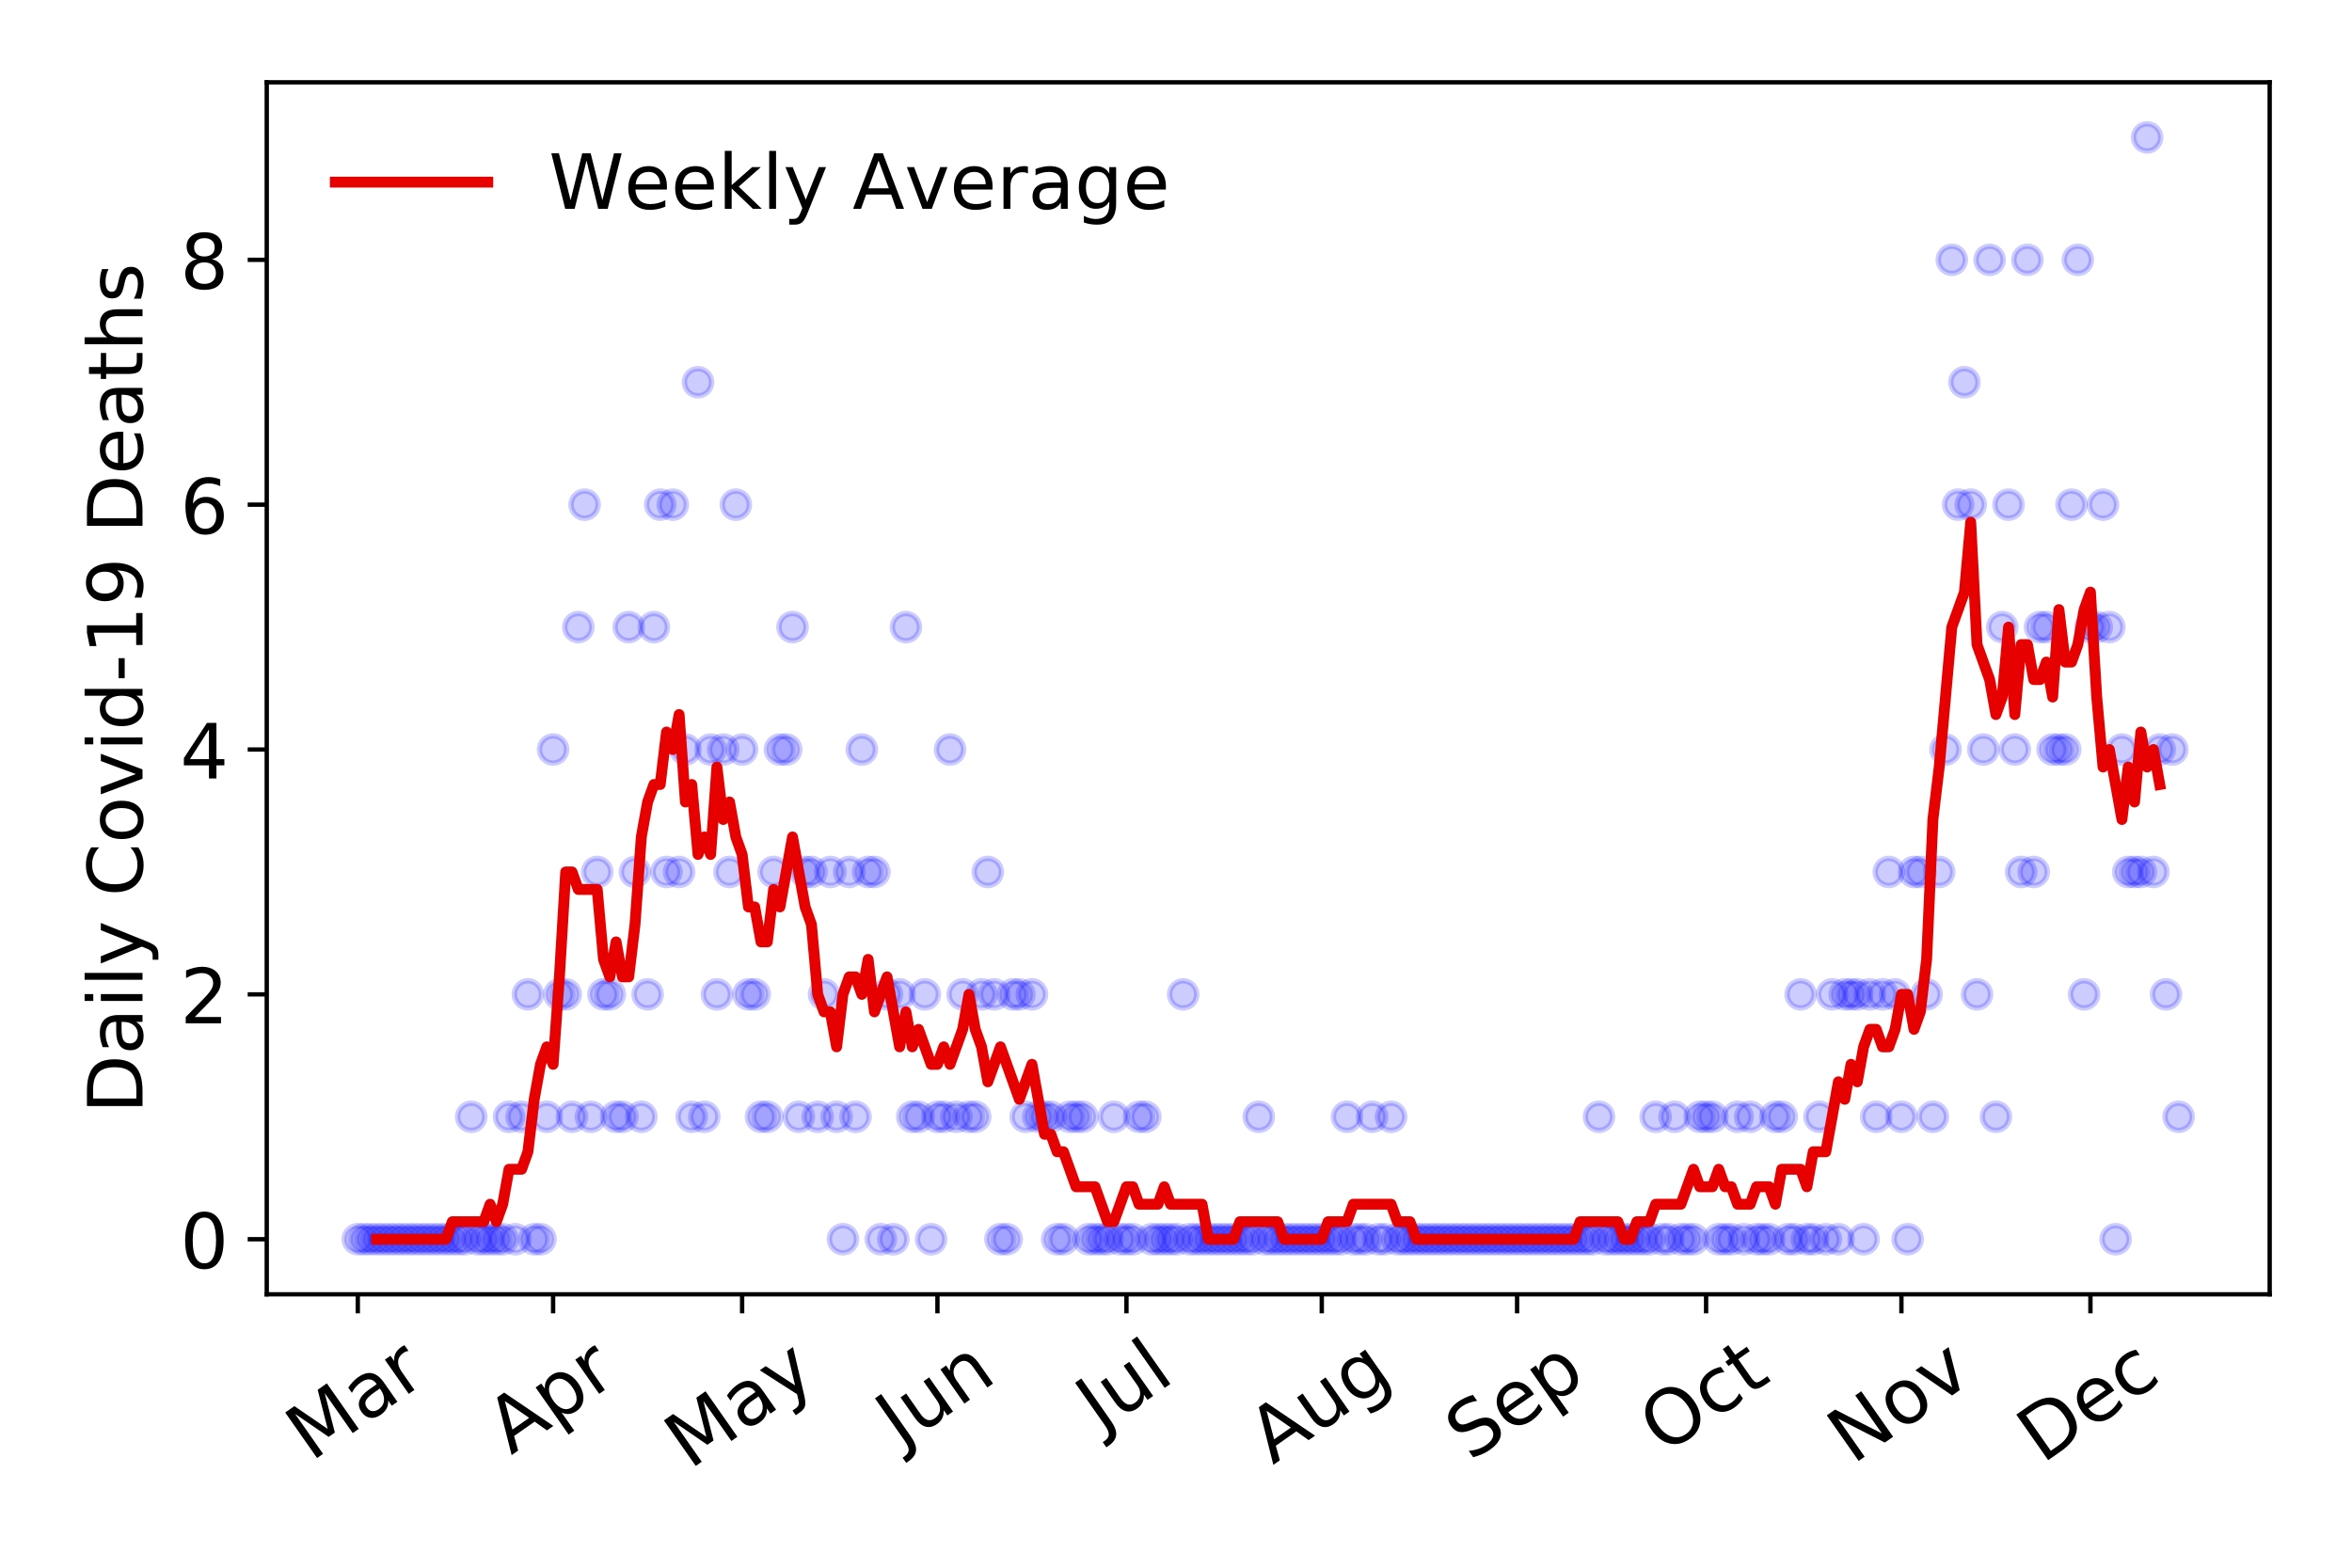 <?xml version="1.0" encoding="utf-8" standalone="no"?>
<!DOCTYPE svg PUBLIC "-//W3C//DTD SVG 1.1//EN"
  "http://www.w3.org/Graphics/SVG/1.1/DTD/svg11.dtd">
<!-- Created with matplotlib (https://matplotlib.org/) -->
<svg height="288pt" version="1.1" viewBox="0 0 432 288" width="432pt" xmlns="http://www.w3.org/2000/svg" xmlns:xlink="http://www.w3.org/1999/xlink">
 <defs>
  <style type="text/css">
*{stroke-linecap:butt;stroke-linejoin:round;}
  </style>
 </defs>
 <g id="figure_1">
  <g id="patch_1">
   <path d="M 0 288 
L 432 288 
L 432 0 
L 0 0 
z
" style="fill:#ffffff;"/>
  </g>
  <g id="axes_1">
   <g id="patch_2">
    <path d="M 48.995 237.778 
L 416.88 237.778 
L 416.88 15.12 
L 48.995 15.12 
z
" style="fill:#ffffff;"/>
   </g>
   <g id="matplotlib.axis_1">
    <g id="xtick_1">
     <g id="line2d_1">
      <defs>
       <path d="M 0 0 
L 0 3.5 
" id="m175640f401" style="stroke:#000000;stroke-width:0.8;"/>
      </defs>
      <g>
       <use style="stroke:#000000;stroke-width:0.8;" x="65.717" xlink:href="#m175640f401" y="237.778"/>
      </g>
     </g>
     <g id="text_1">
      <!-- Mar -->
      <defs>
       <path d="M 9.812 72.906 
L 24.516 72.906 
L 43.109 23.297 
L 61.812 72.906 
L 76.516 72.906 
L 76.516 0 
L 66.891 0 
L 66.891 64.016 
L 48.094 14.016 
L 38.188 14.016 
L 19.391 64.016 
L 19.391 0 
L 9.812 0 
z
" id="DejaVuSans-77"/>
       <path d="M 34.281 27.484 
Q 23.391 27.484 19.188 25 
Q 14.984 22.516 14.984 16.5 
Q 14.984 11.719 18.141 8.906 
Q 21.297 6.109 26.703 6.109 
Q 34.188 6.109 38.703 11.406 
Q 43.219 16.703 43.219 25.484 
L 43.219 27.484 
z
M 52.203 31.203 
L 52.203 0 
L 43.219 0 
L 43.219 8.297 
Q 40.141 3.328 35.547 0.953 
Q 30.953 -1.422 24.312 -1.422 
Q 15.922 -1.422 10.953 3.297 
Q 6 8.016 6 15.922 
Q 6 25.141 12.172 29.828 
Q 18.359 34.516 30.609 34.516 
L 43.219 34.516 
L 43.219 35.406 
Q 43.219 41.609 39.141 45 
Q 35.062 48.391 27.688 48.391 
Q 23 48.391 18.547 47.266 
Q 14.109 46.141 10.016 43.891 
L 10.016 52.203 
Q 14.938 54.109 19.578 55.047 
Q 24.219 56 28.609 56 
Q 40.484 56 46.344 49.844 
Q 52.203 43.703 52.203 31.203 
z
" id="DejaVuSans-97"/>
       <path d="M 41.109 46.297 
Q 39.594 47.172 37.812 47.578 
Q 36.031 48 33.891 48 
Q 26.266 48 22.188 43.047 
Q 18.109 38.094 18.109 28.812 
L 18.109 0 
L 9.078 0 
L 9.078 54.688 
L 18.109 54.688 
L 18.109 46.188 
Q 20.953 51.172 25.484 53.578 
Q 30.031 56 36.531 56 
Q 37.453 56 38.578 55.875 
Q 39.703 55.766 41.062 55.516 
z
" id="DejaVuSans-114"/>
      </defs>
      <g transform="translate(57.114 268.643)rotate(-35)scale(0.14 -0.14)">
       <use xlink:href="#DejaVuSans-77"/>
       <use x="86.279" xlink:href="#DejaVuSans-97"/>
       <use x="147.559" xlink:href="#DejaVuSans-114"/>
      </g>
     </g>
    </g>
    <g id="xtick_2">
     <g id="line2d_2">
      <g>
       <use style="stroke:#000000;stroke-width:0.8;" x="101.591" xlink:href="#m175640f401" y="237.778"/>
      </g>
     </g>
     <g id="text_2">
      <!-- Apr -->
      <defs>
       <path d="M 34.188 63.188 
L 20.797 26.906 
L 47.609 26.906 
z
M 28.609 72.906 
L 39.797 72.906 
L 67.578 0 
L 57.328 0 
L 50.688 18.703 
L 17.828 18.703 
L 11.188 0 
L 0.781 0 
z
" id="DejaVuSans-65"/>
       <path d="M 18.109 8.203 
L 18.109 -20.797 
L 9.078 -20.797 
L 9.078 54.688 
L 18.109 54.688 
L 18.109 46.391 
Q 20.953 51.266 25.266 53.625 
Q 29.594 56 35.594 56 
Q 45.562 56 51.781 48.094 
Q 58.016 40.188 58.016 27.297 
Q 58.016 14.406 51.781 6.484 
Q 45.562 -1.422 35.594 -1.422 
Q 29.594 -1.422 25.266 0.953 
Q 20.953 3.328 18.109 8.203 
z
M 48.688 27.297 
Q 48.688 37.203 44.609 42.844 
Q 40.531 48.484 33.406 48.484 
Q 26.266 48.484 22.188 42.844 
Q 18.109 37.203 18.109 27.297 
Q 18.109 17.391 22.188 11.75 
Q 26.266 6.109 33.406 6.109 
Q 40.531 6.109 44.609 11.75 
Q 48.688 17.391 48.688 27.297 
z
" id="DejaVuSans-112"/>
      </defs>
      <g transform="translate(93.887 267.384)rotate(-35)scale(0.14 -0.14)">
       <use xlink:href="#DejaVuSans-65"/>
       <use x="68.408" xlink:href="#DejaVuSans-112"/>
       <use x="131.885" xlink:href="#DejaVuSans-114"/>
      </g>
     </g>
    </g>
    <g id="xtick_3">
     <g id="line2d_3">
      <g>
       <use style="stroke:#000000;stroke-width:0.8;" x="136.308" xlink:href="#m175640f401" y="237.778"/>
      </g>
     </g>
     <g id="text_3">
      <!-- May -->
      <defs>
       <path d="M 32.172 -5.078 
Q 28.375 -14.844 24.75 -17.812 
Q 21.141 -20.797 15.094 -20.797 
L 7.906 -20.797 
L 7.906 -13.281 
L 13.188 -13.281 
Q 16.891 -13.281 18.938 -11.516 
Q 21 -9.766 23.484 -3.219 
L 25.094 0.875 
L 2.984 54.688 
L 12.5 54.688 
L 29.594 11.922 
L 46.688 54.688 
L 56.203 54.688 
z
" id="DejaVuSans-121"/>
      </defs>
      <g transform="translate(126.669 270.094)rotate(-35)scale(0.14 -0.14)">
       <use xlink:href="#DejaVuSans-77"/>
       <use x="86.279" xlink:href="#DejaVuSans-97"/>
       <use x="147.559" xlink:href="#DejaVuSans-121"/>
      </g>
     </g>
    </g>
    <g id="xtick_4">
     <g id="line2d_4">
      <g>
       <use style="stroke:#000000;stroke-width:0.8;" x="172.183" xlink:href="#m175640f401" y="237.778"/>
      </g>
     </g>
     <g id="text_4">
      <!-- Jun -->
      <defs>
       <path d="M 9.812 72.906 
L 19.672 72.906 
L 19.672 5.078 
Q 19.672 -8.109 14.672 -14.062 
Q 9.672 -20.016 -1.422 -20.016 
L -5.172 -20.016 
L -5.172 -11.719 
L -2.094 -11.719 
Q 4.438 -11.719 7.125 -8.047 
Q 9.812 -4.391 9.812 5.078 
z
" id="DejaVuSans-74"/>
       <path d="M 8.5 21.578 
L 8.5 54.688 
L 17.484 54.688 
L 17.484 21.922 
Q 17.484 14.156 20.5 10.266 
Q 23.531 6.391 29.594 6.391 
Q 36.859 6.391 41.078 11.031 
Q 45.312 15.672 45.312 23.688 
L 45.312 54.688 
L 54.297 54.688 
L 54.297 0 
L 45.312 0 
L 45.312 8.406 
Q 42.047 3.422 37.719 1 
Q 33.406 -1.422 27.688 -1.422 
Q 18.266 -1.422 13.375 4.438 
Q 8.5 10.297 8.5 21.578 
z
M 31.109 56 
z
" id="DejaVuSans-117"/>
       <path d="M 54.891 33.016 
L 54.891 0 
L 45.906 0 
L 45.906 32.719 
Q 45.906 40.484 42.875 44.328 
Q 39.844 48.188 33.797 48.188 
Q 26.516 48.188 22.312 43.547 
Q 18.109 38.922 18.109 30.906 
L 18.109 0 
L 9.078 0 
L 9.078 54.688 
L 18.109 54.688 
L 18.109 46.188 
Q 21.344 51.125 25.703 53.562 
Q 30.078 56 35.797 56 
Q 45.219 56 50.047 50.172 
Q 54.891 44.344 54.891 33.016 
z
" id="DejaVuSans-110"/>
      </defs>
      <g transform="translate(165.439 266.039)rotate(-35)scale(0.14 -0.14)">
       <use xlink:href="#DejaVuSans-74"/>
       <use x="29.492" xlink:href="#DejaVuSans-117"/>
       <use x="92.871" xlink:href="#DejaVuSans-110"/>
      </g>
     </g>
    </g>
    <g id="xtick_5">
     <g id="line2d_5">
      <g>
       <use style="stroke:#000000;stroke-width:0.8;" x="206.9" xlink:href="#m175640f401" y="237.778"/>
      </g>
     </g>
     <g id="text_5">
      <!-- Jul -->
      <defs>
       <path d="M 9.422 75.984 
L 18.406 75.984 
L 18.406 0 
L 9.422 0 
z
" id="DejaVuSans-108"/>
      </defs>
      <g transform="translate(202.197 263.181)rotate(-35)scale(0.14 -0.14)">
       <use xlink:href="#DejaVuSans-74"/>
       <use x="29.492" xlink:href="#DejaVuSans-117"/>
       <use x="92.871" xlink:href="#DejaVuSans-108"/>
      </g>
     </g>
    </g>
    <g id="xtick_6">
     <g id="line2d_6">
      <g>
       <use style="stroke:#000000;stroke-width:0.8;" x="242.774" xlink:href="#m175640f401" y="237.778"/>
      </g>
     </g>
     <g id="text_6">
      <!-- Aug -->
      <defs>
       <path d="M 45.406 27.984 
Q 45.406 37.75 41.375 43.109 
Q 37.359 48.484 30.078 48.484 
Q 22.859 48.484 18.828 43.109 
Q 14.797 37.75 14.797 27.984 
Q 14.797 18.266 18.828 12.891 
Q 22.859 7.516 30.078 7.516 
Q 37.359 7.516 41.375 12.891 
Q 45.406 18.266 45.406 27.984 
z
M 54.391 6.781 
Q 54.391 -7.172 48.188 -13.984 
Q 42 -20.797 29.203 -20.797 
Q 24.469 -20.797 20.266 -20.094 
Q 16.062 -19.391 12.109 -17.922 
L 12.109 -9.188 
Q 16.062 -11.328 19.922 -12.344 
Q 23.781 -13.375 27.781 -13.375 
Q 36.625 -13.375 41.016 -8.766 
Q 45.406 -4.156 45.406 5.172 
L 45.406 9.625 
Q 42.625 4.781 38.281 2.391 
Q 33.938 0 27.875 0 
Q 17.828 0 11.672 7.656 
Q 5.516 15.328 5.516 27.984 
Q 5.516 40.672 11.672 48.328 
Q 17.828 56 27.875 56 
Q 33.938 56 38.281 53.609 
Q 42.625 51.219 45.406 46.391 
L 45.406 54.688 
L 54.391 54.688 
z
" id="DejaVuSans-103"/>
      </defs>
      <g transform="translate(233.793 269.172)rotate(-35)scale(0.14 -0.14)">
       <use xlink:href="#DejaVuSans-65"/>
       <use x="68.408" xlink:href="#DejaVuSans-117"/>
       <use x="131.787" xlink:href="#DejaVuSans-103"/>
      </g>
     </g>
    </g>
    <g id="xtick_7">
     <g id="line2d_7">
      <g>
       <use style="stroke:#000000;stroke-width:0.8;" x="278.648" xlink:href="#m175640f401" y="237.778"/>
      </g>
     </g>
     <g id="text_7">
      <!-- Sep -->
      <defs>
       <path d="M 53.516 70.516 
L 53.516 60.891 
Q 47.906 63.578 42.922 64.891 
Q 37.938 66.219 33.297 66.219 
Q 25.25 66.219 20.875 63.094 
Q 16.5 59.969 16.5 54.203 
Q 16.5 49.359 19.406 46.891 
Q 22.312 44.438 30.422 42.922 
L 36.375 41.703 
Q 47.406 39.594 52.656 34.297 
Q 57.906 29 57.906 20.125 
Q 57.906 9.516 50.797 4.047 
Q 43.703 -1.422 29.984 -1.422 
Q 24.812 -1.422 18.969 -0.25 
Q 13.141 0.922 6.891 3.219 
L 6.891 13.375 
Q 12.891 10.016 18.656 8.297 
Q 24.422 6.594 29.984 6.594 
Q 38.422 6.594 43.016 9.906 
Q 47.609 13.234 47.609 19.391 
Q 47.609 24.75 44.312 27.781 
Q 41.016 30.812 33.5 32.328 
L 27.484 33.5 
Q 16.453 35.688 11.516 40.375 
Q 6.594 45.062 6.594 53.422 
Q 6.594 63.094 13.406 68.656 
Q 20.219 74.219 32.172 74.219 
Q 37.312 74.219 42.625 73.281 
Q 47.953 72.359 53.516 70.516 
z
" id="DejaVuSans-83"/>
       <path d="M 56.203 29.594 
L 56.203 25.203 
L 14.891 25.203 
Q 15.484 15.922 20.484 11.062 
Q 25.484 6.203 34.422 6.203 
Q 39.594 6.203 44.453 7.469 
Q 49.312 8.734 54.109 11.281 
L 54.109 2.781 
Q 49.266 0.734 44.188 -0.344 
Q 39.109 -1.422 33.891 -1.422 
Q 20.797 -1.422 13.156 6.188 
Q 5.516 13.812 5.516 26.812 
Q 5.516 40.234 12.766 48.109 
Q 20.016 56 32.328 56 
Q 43.359 56 49.781 48.891 
Q 56.203 41.797 56.203 29.594 
z
M 47.219 32.234 
Q 47.125 39.594 43.094 43.984 
Q 39.062 48.391 32.422 48.391 
Q 24.906 48.391 20.391 44.141 
Q 15.875 39.891 15.188 32.172 
z
" id="DejaVuSans-101"/>
      </defs>
      <g transform="translate(270.055 268.629)rotate(-35)scale(0.14 -0.14)">
       <use xlink:href="#DejaVuSans-83"/>
       <use x="63.477" xlink:href="#DejaVuSans-101"/>
       <use x="125" xlink:href="#DejaVuSans-112"/>
      </g>
     </g>
    </g>
    <g id="xtick_8">
     <g id="line2d_8">
      <g>
       <use style="stroke:#000000;stroke-width:0.8;" x="313.365" xlink:href="#m175640f401" y="237.778"/>
      </g>
     </g>
     <g id="text_8">
      <!-- Oct -->
      <defs>
       <path d="M 39.406 66.219 
Q 28.656 66.219 22.328 58.203 
Q 16.016 50.203 16.016 36.375 
Q 16.016 22.609 22.328 14.594 
Q 28.656 6.594 39.406 6.594 
Q 50.141 6.594 56.422 14.594 
Q 62.703 22.609 62.703 36.375 
Q 62.703 50.203 56.422 58.203 
Q 50.141 66.219 39.406 66.219 
z
M 39.406 74.219 
Q 54.734 74.219 63.906 63.938 
Q 73.094 53.656 73.094 36.375 
Q 73.094 19.141 63.906 8.859 
Q 54.734 -1.422 39.406 -1.422 
Q 24.031 -1.422 14.812 8.828 
Q 5.609 19.094 5.609 36.375 
Q 5.609 53.656 14.812 63.938 
Q 24.031 74.219 39.406 74.219 
z
" id="DejaVuSans-79"/>
       <path d="M 48.781 52.594 
L 48.781 44.188 
Q 44.969 46.297 41.141 47.344 
Q 37.312 48.391 33.406 48.391 
Q 24.656 48.391 19.812 42.844 
Q 14.984 37.312 14.984 27.297 
Q 14.984 17.281 19.812 11.734 
Q 24.656 6.203 33.406 6.203 
Q 37.312 6.203 41.141 7.25 
Q 44.969 8.297 48.781 10.406 
L 48.781 2.094 
Q 45.016 0.344 40.984 -0.531 
Q 36.969 -1.422 32.422 -1.422 
Q 20.062 -1.422 12.781 6.344 
Q 5.516 14.109 5.516 27.297 
Q 5.516 40.672 12.859 48.328 
Q 20.219 56 33.016 56 
Q 37.156 56 41.109 55.141 
Q 45.062 54.297 48.781 52.594 
z
" id="DejaVuSans-99"/>
       <path d="M 18.312 70.219 
L 18.312 54.688 
L 36.812 54.688 
L 36.812 47.703 
L 18.312 47.703 
L 18.312 18.016 
Q 18.312 11.328 20.141 9.422 
Q 21.969 7.516 27.594 7.516 
L 36.812 7.516 
L 36.812 0 
L 27.594 0 
Q 17.188 0 13.234 3.875 
Q 9.281 7.766 9.281 18.016 
L 9.281 47.703 
L 2.688 47.703 
L 2.688 54.688 
L 9.281 54.688 
L 9.281 70.219 
z
" id="DejaVuSans-116"/>
      </defs>
      <g transform="translate(305.667 267.377)rotate(-35)scale(0.14 -0.14)">
       <use xlink:href="#DejaVuSans-79"/>
       <use x="78.711" xlink:href="#DejaVuSans-99"/>
       <use x="133.691" xlink:href="#DejaVuSans-116"/>
      </g>
     </g>
    </g>
    <g id="xtick_9">
     <g id="line2d_9">
      <g>
       <use style="stroke:#000000;stroke-width:0.8;" x="349.24" xlink:href="#m175640f401" y="237.778"/>
      </g>
     </g>
     <g id="text_9">
      <!-- Nov -->
      <defs>
       <path d="M 9.812 72.906 
L 23.094 72.906 
L 55.422 11.922 
L 55.422 72.906 
L 64.984 72.906 
L 64.984 0 
L 51.703 0 
L 19.391 60.984 
L 19.391 0 
L 9.812 0 
z
" id="DejaVuSans-78"/>
       <path d="M 30.609 48.391 
Q 23.391 48.391 19.188 42.75 
Q 14.984 37.109 14.984 27.297 
Q 14.984 17.484 19.156 11.844 
Q 23.344 6.203 30.609 6.203 
Q 37.797 6.203 41.984 11.859 
Q 46.188 17.531 46.188 27.297 
Q 46.188 37.016 41.984 42.703 
Q 37.797 48.391 30.609 48.391 
z
M 30.609 56 
Q 42.328 56 49.016 48.375 
Q 55.719 40.766 55.719 27.297 
Q 55.719 13.875 49.016 6.219 
Q 42.328 -1.422 30.609 -1.422 
Q 18.844 -1.422 12.172 6.219 
Q 5.516 13.875 5.516 27.297 
Q 5.516 40.766 12.172 48.375 
Q 18.844 56 30.609 56 
z
" id="DejaVuSans-111"/>
       <path d="M 2.984 54.688 
L 12.5 54.688 
L 29.594 8.797 
L 46.688 54.688 
L 56.203 54.688 
L 35.688 0 
L 23.484 0 
z
" id="DejaVuSans-118"/>
      </defs>
      <g transform="translate(340.263 269.166)rotate(-35)scale(0.14 -0.14)">
       <use xlink:href="#DejaVuSans-78"/>
       <use x="74.805" xlink:href="#DejaVuSans-111"/>
       <use x="135.986" xlink:href="#DejaVuSans-118"/>
      </g>
     </g>
    </g>
    <g id="xtick_10">
     <g id="line2d_10">
      <g>
       <use style="stroke:#000000;stroke-width:0.8;" x="383.957" xlink:href="#m175640f401" y="237.778"/>
      </g>
     </g>
     <g id="text_10">
      <!-- Dec -->
      <defs>
       <path d="M 19.672 64.797 
L 19.672 8.109 
L 31.594 8.109 
Q 46.688 8.109 53.688 14.938 
Q 60.688 21.781 60.688 36.531 
Q 60.688 51.172 53.688 57.984 
Q 46.688 64.797 31.594 64.797 
z
M 9.812 72.906 
L 30.078 72.906 
Q 51.266 72.906 61.172 64.094 
Q 71.094 55.281 71.094 36.531 
Q 71.094 17.672 61.125 8.828 
Q 51.172 0 30.078 0 
L 9.812 0 
z
" id="DejaVuSans-68"/>
      </defs>
      <g transform="translate(375.076 269.032)rotate(-35)scale(0.14 -0.14)">
       <use xlink:href="#DejaVuSans-68"/>
       <use x="77.002" xlink:href="#DejaVuSans-101"/>
       <use x="138.525" xlink:href="#DejaVuSans-99"/>
      </g>
     </g>
    </g>
   </g>
   <g id="matplotlib.axis_2">
    <g id="ytick_1">
     <g id="line2d_11">
      <defs>
       <path d="M 0 0 
L -3.5 0 
" id="m83be5483f0" style="stroke:#000000;stroke-width:0.8;"/>
      </defs>
      <g>
       <use style="stroke:#000000;stroke-width:0.8;" x="48.995" xlink:href="#m83be5483f0" y="227.657"/>
      </g>
     </g>
     <g id="text_11">
      <!-- 0 -->
      <defs>
       <path d="M 31.781 66.406 
Q 24.172 66.406 20.328 58.906 
Q 16.5 51.422 16.5 36.375 
Q 16.5 21.391 20.328 13.891 
Q 24.172 6.391 31.781 6.391 
Q 39.453 6.391 43.281 13.891 
Q 47.125 21.391 47.125 36.375 
Q 47.125 51.422 43.281 58.906 
Q 39.453 66.406 31.781 66.406 
z
M 31.781 74.219 
Q 44.047 74.219 50.516 64.516 
Q 56.984 54.828 56.984 36.375 
Q 56.984 17.969 50.516 8.266 
Q 44.047 -1.422 31.781 -1.422 
Q 19.531 -1.422 13.062 8.266 
Q 6.594 17.969 6.594 36.375 
Q 6.594 54.828 13.062 64.516 
Q 19.531 74.219 31.781 74.219 
z
" id="DejaVuSans-48"/>
      </defs>
      <g transform="translate(33.087 232.976)scale(0.14 -0.14)">
       <use xlink:href="#DejaVuSans-48"/>
      </g>
     </g>
    </g>
    <g id="ytick_2">
     <g id="line2d_12">
      <g>
       <use style="stroke:#000000;stroke-width:0.8;" x="48.995" xlink:href="#m83be5483f0" y="182.676"/>
      </g>
     </g>
     <g id="text_12">
      <!-- 2 -->
      <defs>
       <path d="M 19.188 8.297 
L 53.609 8.297 
L 53.609 0 
L 7.328 0 
L 7.328 8.297 
Q 12.938 14.109 22.625 23.891 
Q 32.328 33.688 34.812 36.531 
Q 39.547 41.844 41.422 45.531 
Q 43.312 49.219 43.312 52.781 
Q 43.312 58.594 39.234 62.25 
Q 35.156 65.922 28.609 65.922 
Q 23.969 65.922 18.812 64.312 
Q 13.672 62.703 7.812 59.422 
L 7.812 69.391 
Q 13.766 71.781 18.938 73 
Q 24.125 74.219 28.422 74.219 
Q 39.75 74.219 46.484 68.547 
Q 53.219 62.891 53.219 53.422 
Q 53.219 48.922 51.531 44.891 
Q 49.859 40.875 45.406 35.406 
Q 44.188 33.984 37.641 27.219 
Q 31.109 20.453 19.188 8.297 
z
" id="DejaVuSans-50"/>
      </defs>
      <g transform="translate(33.087 187.995)scale(0.14 -0.14)">
       <use xlink:href="#DejaVuSans-50"/>
      </g>
     </g>
    </g>
    <g id="ytick_3">
     <g id="line2d_13">
      <g>
       <use style="stroke:#000000;stroke-width:0.8;" x="48.995" xlink:href="#m83be5483f0" y="137.694"/>
      </g>
     </g>
     <g id="text_13">
      <!-- 4 -->
      <defs>
       <path d="M 37.797 64.312 
L 12.891 25.391 
L 37.797 25.391 
z
M 35.203 72.906 
L 47.609 72.906 
L 47.609 25.391 
L 58.016 25.391 
L 58.016 17.188 
L 47.609 17.188 
L 47.609 0 
L 37.797 0 
L 37.797 17.188 
L 4.891 17.188 
L 4.891 26.703 
z
" id="DejaVuSans-52"/>
      </defs>
      <g transform="translate(33.087 143.013)scale(0.14 -0.14)">
       <use xlink:href="#DejaVuSans-52"/>
      </g>
     </g>
    </g>
    <g id="ytick_4">
     <g id="line2d_14">
      <g>
       <use style="stroke:#000000;stroke-width:0.8;" x="48.995" xlink:href="#m83be5483f0" y="92.713"/>
      </g>
     </g>
     <g id="text_14">
      <!-- 6 -->
      <defs>
       <path d="M 33.016 40.375 
Q 26.375 40.375 22.484 35.828 
Q 18.609 31.297 18.609 23.391 
Q 18.609 15.531 22.484 10.953 
Q 26.375 6.391 33.016 6.391 
Q 39.656 6.391 43.531 10.953 
Q 47.406 15.531 47.406 23.391 
Q 47.406 31.297 43.531 35.828 
Q 39.656 40.375 33.016 40.375 
z
M 52.594 71.297 
L 52.594 62.312 
Q 48.875 64.062 45.094 64.984 
Q 41.312 65.922 37.594 65.922 
Q 27.828 65.922 22.672 59.328 
Q 17.531 52.734 16.797 39.406 
Q 19.672 43.656 24.016 45.922 
Q 28.375 48.188 33.594 48.188 
Q 44.578 48.188 50.953 41.516 
Q 57.328 34.859 57.328 23.391 
Q 57.328 12.156 50.688 5.359 
Q 44.047 -1.422 33.016 -1.422 
Q 20.359 -1.422 13.672 8.266 
Q 6.984 17.969 6.984 36.375 
Q 6.984 53.656 15.188 63.938 
Q 23.391 74.219 37.203 74.219 
Q 40.922 74.219 44.703 73.484 
Q 48.484 72.75 52.594 71.297 
z
" id="DejaVuSans-54"/>
      </defs>
      <g transform="translate(33.087 98.032)scale(0.14 -0.14)">
       <use xlink:href="#DejaVuSans-54"/>
      </g>
     </g>
    </g>
    <g id="ytick_5">
     <g id="line2d_15">
      <g>
       <use style="stroke:#000000;stroke-width:0.8;" x="48.995" xlink:href="#m83be5483f0" y="47.732"/>
      </g>
     </g>
     <g id="text_15">
      <!-- 8 -->
      <defs>
       <path d="M 31.781 34.625 
Q 24.75 34.625 20.719 30.859 
Q 16.703 27.094 16.703 20.516 
Q 16.703 13.922 20.719 10.156 
Q 24.75 6.391 31.781 6.391 
Q 38.812 6.391 42.859 10.172 
Q 46.922 13.969 46.922 20.516 
Q 46.922 27.094 42.891 30.859 
Q 38.875 34.625 31.781 34.625 
z
M 21.922 38.812 
Q 15.578 40.375 12.031 44.719 
Q 8.5 49.078 8.5 55.328 
Q 8.5 64.062 14.719 69.141 
Q 20.953 74.219 31.781 74.219 
Q 42.672 74.219 48.875 69.141 
Q 55.078 64.062 55.078 55.328 
Q 55.078 49.078 51.531 44.719 
Q 48 40.375 41.703 38.812 
Q 48.828 37.156 52.797 32.312 
Q 56.781 27.484 56.781 20.516 
Q 56.781 9.906 50.312 4.234 
Q 43.844 -1.422 31.781 -1.422 
Q 19.734 -1.422 13.25 4.234 
Q 6.781 9.906 6.781 20.516 
Q 6.781 27.484 10.781 32.312 
Q 14.797 37.156 21.922 38.812 
z
M 18.312 54.391 
Q 18.312 48.734 21.844 45.562 
Q 25.391 42.391 31.781 42.391 
Q 38.141 42.391 41.719 45.562 
Q 45.312 48.734 45.312 54.391 
Q 45.312 60.062 41.719 63.234 
Q 38.141 66.406 31.781 66.406 
Q 25.391 66.406 21.844 63.234 
Q 18.312 60.062 18.312 54.391 
z
" id="DejaVuSans-56"/>
      </defs>
      <g transform="translate(33.087 53.05)scale(0.14 -0.14)">
       <use xlink:href="#DejaVuSans-56"/>
      </g>
     </g>
    </g>
    <g id="text_16">
     <!-- Daily Covid-19 Deaths -->
     <defs>
      <path d="M 9.422 54.688 
L 18.406 54.688 
L 18.406 0 
L 9.422 0 
z
M 9.422 75.984 
L 18.406 75.984 
L 18.406 64.594 
L 9.422 64.594 
z
" id="DejaVuSans-105"/>
      <path id="DejaVuSans-32"/>
      <path d="M 64.406 67.281 
L 64.406 56.891 
Q 59.422 61.531 53.781 63.812 
Q 48.141 66.109 41.797 66.109 
Q 29.297 66.109 22.656 58.469 
Q 16.016 50.828 16.016 36.375 
Q 16.016 21.969 22.656 14.328 
Q 29.297 6.688 41.797 6.688 
Q 48.141 6.688 53.781 8.984 
Q 59.422 11.281 64.406 15.922 
L 64.406 5.609 
Q 59.234 2.094 53.438 0.328 
Q 47.656 -1.422 41.219 -1.422 
Q 24.656 -1.422 15.125 8.703 
Q 5.609 18.844 5.609 36.375 
Q 5.609 53.953 15.125 64.078 
Q 24.656 74.219 41.219 74.219 
Q 47.75 74.219 53.531 72.484 
Q 59.328 70.75 64.406 67.281 
z
" id="DejaVuSans-67"/>
      <path d="M 45.406 46.391 
L 45.406 75.984 
L 54.391 75.984 
L 54.391 0 
L 45.406 0 
L 45.406 8.203 
Q 42.578 3.328 38.25 0.953 
Q 33.938 -1.422 27.875 -1.422 
Q 17.969 -1.422 11.734 6.484 
Q 5.516 14.406 5.516 27.297 
Q 5.516 40.188 11.734 48.094 
Q 17.969 56 27.875 56 
Q 33.938 56 38.25 53.625 
Q 42.578 51.266 45.406 46.391 
z
M 14.797 27.297 
Q 14.797 17.391 18.875 11.75 
Q 22.953 6.109 30.078 6.109 
Q 37.203 6.109 41.297 11.75 
Q 45.406 17.391 45.406 27.297 
Q 45.406 37.203 41.297 42.844 
Q 37.203 48.484 30.078 48.484 
Q 22.953 48.484 18.875 42.844 
Q 14.797 37.203 14.797 27.297 
z
" id="DejaVuSans-100"/>
      <path d="M 4.891 31.391 
L 31.203 31.391 
L 31.203 23.391 
L 4.891 23.391 
z
" id="DejaVuSans-45"/>
      <path d="M 12.406 8.297 
L 28.516 8.297 
L 28.516 63.922 
L 10.984 60.406 
L 10.984 69.391 
L 28.422 72.906 
L 38.281 72.906 
L 38.281 8.297 
L 54.391 8.297 
L 54.391 0 
L 12.406 0 
z
" id="DejaVuSans-49"/>
      <path d="M 10.984 1.516 
L 10.984 10.5 
Q 14.703 8.734 18.5 7.812 
Q 22.312 6.891 25.984 6.891 
Q 35.75 6.891 40.891 13.453 
Q 46.047 20.016 46.781 33.406 
Q 43.953 29.203 39.594 26.953 
Q 35.25 24.703 29.984 24.703 
Q 19.047 24.703 12.672 31.312 
Q 6.297 37.938 6.297 49.422 
Q 6.297 60.641 12.938 67.422 
Q 19.578 74.219 30.609 74.219 
Q 43.266 74.219 49.922 64.516 
Q 56.594 54.828 56.594 36.375 
Q 56.594 19.141 48.406 8.859 
Q 40.234 -1.422 26.422 -1.422 
Q 22.703 -1.422 18.891 -0.688 
Q 15.094 0.047 10.984 1.516 
z
M 30.609 32.422 
Q 37.25 32.422 41.125 36.953 
Q 45.016 41.5 45.016 49.422 
Q 45.016 57.281 41.125 61.844 
Q 37.25 66.406 30.609 66.406 
Q 23.969 66.406 20.094 61.844 
Q 16.219 57.281 16.219 49.422 
Q 16.219 41.5 20.094 36.953 
Q 23.969 32.422 30.609 32.422 
z
" id="DejaVuSans-57"/>
      <path d="M 54.891 33.016 
L 54.891 0 
L 45.906 0 
L 45.906 32.719 
Q 45.906 40.484 42.875 44.328 
Q 39.844 48.188 33.797 48.188 
Q 26.516 48.188 22.312 43.547 
Q 18.109 38.922 18.109 30.906 
L 18.109 0 
L 9.078 0 
L 9.078 75.984 
L 18.109 75.984 
L 18.109 46.188 
Q 21.344 51.125 25.703 53.562 
Q 30.078 56 35.797 56 
Q 45.219 56 50.047 50.172 
Q 54.891 44.344 54.891 33.016 
z
" id="DejaVuSans-104"/>
      <path d="M 44.281 53.078 
L 44.281 44.578 
Q 40.484 46.531 36.375 47.5 
Q 32.281 48.484 27.875 48.484 
Q 21.188 48.484 17.844 46.438 
Q 14.5 44.391 14.5 40.281 
Q 14.5 37.156 16.891 35.375 
Q 19.281 33.594 26.516 31.984 
L 29.594 31.297 
Q 39.156 29.25 43.188 25.516 
Q 47.219 21.781 47.219 15.094 
Q 47.219 7.469 41.188 3.016 
Q 35.156 -1.422 24.609 -1.422 
Q 20.219 -1.422 15.453 -0.562 
Q 10.688 0.297 5.422 2 
L 5.422 11.281 
Q 10.406 8.688 15.234 7.391 
Q 20.062 6.109 24.812 6.109 
Q 31.156 6.109 34.562 8.281 
Q 37.984 10.453 37.984 14.406 
Q 37.984 18.062 35.516 20.016 
Q 33.062 21.969 24.703 23.781 
L 21.578 24.516 
Q 13.234 26.266 9.516 29.906 
Q 5.812 33.547 5.812 39.891 
Q 5.812 47.609 11.281 51.797 
Q 16.75 56 26.812 56 
Q 31.781 56 36.172 55.266 
Q 40.578 54.547 44.281 53.078 
z
" id="DejaVuSans-115"/>
     </defs>
     <g transform="translate(26.176 204.56)rotate(-90)scale(0.14 -0.14)">
      <use xlink:href="#DejaVuSans-68"/>
      <use x="77.002" xlink:href="#DejaVuSans-97"/>
      <use x="138.281" xlink:href="#DejaVuSans-105"/>
      <use x="166.064" xlink:href="#DejaVuSans-108"/>
      <use x="193.848" xlink:href="#DejaVuSans-121"/>
      <use x="253.027" xlink:href="#DejaVuSans-32"/>
      <use x="284.814" xlink:href="#DejaVuSans-67"/>
      <use x="354.639" xlink:href="#DejaVuSans-111"/>
      <use x="415.82" xlink:href="#DejaVuSans-118"/>
      <use x="475" xlink:href="#DejaVuSans-105"/>
      <use x="502.783" xlink:href="#DejaVuSans-100"/>
      <use x="566.26" xlink:href="#DejaVuSans-45"/>
      <use x="602.344" xlink:href="#DejaVuSans-49"/>
      <use x="665.967" xlink:href="#DejaVuSans-57"/>
      <use x="729.59" xlink:href="#DejaVuSans-32"/>
      <use x="761.377" xlink:href="#DejaVuSans-68"/>
      <use x="838.379" xlink:href="#DejaVuSans-101"/>
      <use x="899.902" xlink:href="#DejaVuSans-97"/>
      <use x="961.182" xlink:href="#DejaVuSans-116"/>
      <use x="1000.391" xlink:href="#DejaVuSans-104"/>
      <use x="1063.77" xlink:href="#DejaVuSans-115"/>
     </g>
    </g>
   </g>
   <g id="line2d_16">
    <defs>
     <path d="M 0 2.5 
C 0.663 2.5 1.299 2.237 1.768 1.768 
C 2.237 1.299 2.5 0.663 2.5 0 
C 2.5 -0.663 2.237 -1.299 1.768 -1.768 
C 1.299 -2.237 0.663 -2.5 0 -2.5 
C -0.663 -2.5 -1.299 -2.237 -1.768 -1.768 
C -2.237 -1.299 -2.5 -0.663 -2.5 0 
C -2.5 0.663 -2.237 1.299 -1.768 1.768 
C -1.299 2.237 -0.663 2.5 0 2.5 
z
" id="me31b692c12" style="stroke:#0000ff;stroke-opacity:0.2;"/>
    </defs>
    <g clip-path="url(#p63b4ca7ad2)">
     <use style="fill:#0000ff;fill-opacity:0.2;stroke:#0000ff;stroke-opacity:0.2;" x="65.717" xlink:href="#me31b692c12" y="227.657"/>
     <use style="fill:#0000ff;fill-opacity:0.2;stroke:#0000ff;stroke-opacity:0.2;" x="66.874" xlink:href="#me31b692c12" y="227.657"/>
     <use style="fill:#0000ff;fill-opacity:0.2;stroke:#0000ff;stroke-opacity:0.2;" x="68.032" xlink:href="#me31b692c12" y="227.657"/>
     <use style="fill:#0000ff;fill-opacity:0.2;stroke:#0000ff;stroke-opacity:0.2;" x="69.189" xlink:href="#me31b692c12" y="227.657"/>
     <use style="fill:#0000ff;fill-opacity:0.2;stroke:#0000ff;stroke-opacity:0.2;" x="70.346" xlink:href="#me31b692c12" y="227.657"/>
     <use style="fill:#0000ff;fill-opacity:0.2;stroke:#0000ff;stroke-opacity:0.2;" x="71.503" xlink:href="#me31b692c12" y="227.657"/>
     <use style="fill:#0000ff;fill-opacity:0.2;stroke:#0000ff;stroke-opacity:0.2;" x="72.66" xlink:href="#me31b692c12" y="227.657"/>
     <use style="fill:#0000ff;fill-opacity:0.2;stroke:#0000ff;stroke-opacity:0.2;" x="73.818" xlink:href="#me31b692c12" y="227.657"/>
     <use style="fill:#0000ff;fill-opacity:0.2;stroke:#0000ff;stroke-opacity:0.2;" x="74.975" xlink:href="#me31b692c12" y="227.657"/>
     <use style="fill:#0000ff;fill-opacity:0.2;stroke:#0000ff;stroke-opacity:0.2;" x="76.132" xlink:href="#me31b692c12" y="227.657"/>
     <use style="fill:#0000ff;fill-opacity:0.2;stroke:#0000ff;stroke-opacity:0.2;" x="77.289" xlink:href="#me31b692c12" y="227.657"/>
     <use style="fill:#0000ff;fill-opacity:0.2;stroke:#0000ff;stroke-opacity:0.2;" x="78.447" xlink:href="#me31b692c12" y="227.657"/>
     <use style="fill:#0000ff;fill-opacity:0.2;stroke:#0000ff;stroke-opacity:0.2;" x="79.604" xlink:href="#me31b692c12" y="227.657"/>
     <use style="fill:#0000ff;fill-opacity:0.2;stroke:#0000ff;stroke-opacity:0.2;" x="80.761" xlink:href="#me31b692c12" y="227.657"/>
     <use style="fill:#0000ff;fill-opacity:0.2;stroke:#0000ff;stroke-opacity:0.2;" x="81.918" xlink:href="#me31b692c12" y="227.657"/>
     <use style="fill:#0000ff;fill-opacity:0.2;stroke:#0000ff;stroke-opacity:0.2;" x="83.076" xlink:href="#me31b692c12" y="227.657"/>
     <use style="fill:#0000ff;fill-opacity:0.2;stroke:#0000ff;stroke-opacity:0.2;" x="84.233" xlink:href="#me31b692c12" y="227.657"/>
     <use style="fill:#0000ff;fill-opacity:0.2;stroke:#0000ff;stroke-opacity:0.2;" x="85.39" xlink:href="#me31b692c12" y="227.657"/>
     <use style="fill:#0000ff;fill-opacity:0.2;stroke:#0000ff;stroke-opacity:0.2;" x="86.547" xlink:href="#me31b692c12" y="205.167"/>
     <use style="fill:#0000ff;fill-opacity:0.2;stroke:#0000ff;stroke-opacity:0.2;" x="87.705" xlink:href="#me31b692c12" y="227.657"/>
     <use style="fill:#0000ff;fill-opacity:0.2;stroke:#0000ff;stroke-opacity:0.2;" x="88.862" xlink:href="#me31b692c12" y="227.657"/>
     <use style="fill:#0000ff;fill-opacity:0.2;stroke:#0000ff;stroke-opacity:0.2;" x="90.019" xlink:href="#me31b692c12" y="227.657"/>
     <use style="fill:#0000ff;fill-opacity:0.2;stroke:#0000ff;stroke-opacity:0.2;" x="91.176" xlink:href="#me31b692c12" y="227.657"/>
     <use style="fill:#0000ff;fill-opacity:0.2;stroke:#0000ff;stroke-opacity:0.2;" x="92.333" xlink:href="#me31b692c12" y="227.657"/>
     <use style="fill:#0000ff;fill-opacity:0.2;stroke:#0000ff;stroke-opacity:0.2;" x="93.491" xlink:href="#me31b692c12" y="205.167"/>
     <use style="fill:#0000ff;fill-opacity:0.2;stroke:#0000ff;stroke-opacity:0.2;" x="94.648" xlink:href="#me31b692c12" y="227.657"/>
     <use style="fill:#0000ff;fill-opacity:0.2;stroke:#0000ff;stroke-opacity:0.2;" x="95.805" xlink:href="#me31b692c12" y="205.167"/>
     <use style="fill:#0000ff;fill-opacity:0.2;stroke:#0000ff;stroke-opacity:0.2;" x="96.962" xlink:href="#me31b692c12" y="182.676"/>
     <use style="fill:#0000ff;fill-opacity:0.2;stroke:#0000ff;stroke-opacity:0.2;" x="98.12" xlink:href="#me31b692c12" y="227.657"/>
     <use style="fill:#0000ff;fill-opacity:0.2;stroke:#0000ff;stroke-opacity:0.2;" x="99.277" xlink:href="#me31b692c12" y="227.657"/>
     <use style="fill:#0000ff;fill-opacity:0.2;stroke:#0000ff;stroke-opacity:0.2;" x="100.434" xlink:href="#me31b692c12" y="205.167"/>
     <use style="fill:#0000ff;fill-opacity:0.2;stroke:#0000ff;stroke-opacity:0.2;" x="101.591" xlink:href="#me31b692c12" y="137.694"/>
     <use style="fill:#0000ff;fill-opacity:0.2;stroke:#0000ff;stroke-opacity:0.2;" x="102.749" xlink:href="#me31b692c12" y="182.676"/>
     <use style="fill:#0000ff;fill-opacity:0.2;stroke:#0000ff;stroke-opacity:0.2;" x="103.906" xlink:href="#me31b692c12" y="182.676"/>
     <use style="fill:#0000ff;fill-opacity:0.2;stroke:#0000ff;stroke-opacity:0.2;" x="105.063" xlink:href="#me31b692c12" y="205.167"/>
     <use style="fill:#0000ff;fill-opacity:0.2;stroke:#0000ff;stroke-opacity:0.2;" x="106.22" xlink:href="#me31b692c12" y="115.204"/>
     <use style="fill:#0000ff;fill-opacity:0.2;stroke:#0000ff;stroke-opacity:0.2;" x="107.378" xlink:href="#me31b692c12" y="92.713"/>
     <use style="fill:#0000ff;fill-opacity:0.2;stroke:#0000ff;stroke-opacity:0.2;" x="108.535" xlink:href="#me31b692c12" y="205.167"/>
     <use style="fill:#0000ff;fill-opacity:0.2;stroke:#0000ff;stroke-opacity:0.2;" x="109.692" xlink:href="#me31b692c12" y="160.185"/>
     <use style="fill:#0000ff;fill-opacity:0.2;stroke:#0000ff;stroke-opacity:0.2;" x="110.849" xlink:href="#me31b692c12" y="182.676"/>
     <use style="fill:#0000ff;fill-opacity:0.2;stroke:#0000ff;stroke-opacity:0.2;" x="112.006" xlink:href="#me31b692c12" y="182.676"/>
     <use style="fill:#0000ff;fill-opacity:0.2;stroke:#0000ff;stroke-opacity:0.2;" x="113.164" xlink:href="#me31b692c12" y="205.167"/>
     <use style="fill:#0000ff;fill-opacity:0.2;stroke:#0000ff;stroke-opacity:0.2;" x="114.321" xlink:href="#me31b692c12" y="205.167"/>
     <use style="fill:#0000ff;fill-opacity:0.2;stroke:#0000ff;stroke-opacity:0.2;" x="115.478" xlink:href="#me31b692c12" y="115.204"/>
     <use style="fill:#0000ff;fill-opacity:0.2;stroke:#0000ff;stroke-opacity:0.2;" x="116.635" xlink:href="#me31b692c12" y="160.185"/>
     <use style="fill:#0000ff;fill-opacity:0.2;stroke:#0000ff;stroke-opacity:0.2;" x="117.793" xlink:href="#me31b692c12" y="205.167"/>
     <use style="fill:#0000ff;fill-opacity:0.2;stroke:#0000ff;stroke-opacity:0.2;" x="118.95" xlink:href="#me31b692c12" y="182.676"/>
     <use style="fill:#0000ff;fill-opacity:0.2;stroke:#0000ff;stroke-opacity:0.2;" x="120.107" xlink:href="#me31b692c12" y="115.204"/>
     <use style="fill:#0000ff;fill-opacity:0.2;stroke:#0000ff;stroke-opacity:0.2;" x="121.264" xlink:href="#me31b692c12" y="92.713"/>
     <use style="fill:#0000ff;fill-opacity:0.2;stroke:#0000ff;stroke-opacity:0.2;" x="122.422" xlink:href="#me31b692c12" y="160.185"/>
     <use style="fill:#0000ff;fill-opacity:0.2;stroke:#0000ff;stroke-opacity:0.2;" x="123.579" xlink:href="#me31b692c12" y="92.713"/>
     <use style="fill:#0000ff;fill-opacity:0.2;stroke:#0000ff;stroke-opacity:0.2;" x="124.736" xlink:href="#me31b692c12" y="160.185"/>
     <use style="fill:#0000ff;fill-opacity:0.2;stroke:#0000ff;stroke-opacity:0.2;" x="125.893" xlink:href="#me31b692c12" y="137.694"/>
     <use style="fill:#0000ff;fill-opacity:0.2;stroke:#0000ff;stroke-opacity:0.2;" x="127.05" xlink:href="#me31b692c12" y="205.167"/>
     <use style="fill:#0000ff;fill-opacity:0.2;stroke:#0000ff;stroke-opacity:0.2;" x="128.208" xlink:href="#me31b692c12" y="70.222"/>
     <use style="fill:#0000ff;fill-opacity:0.2;stroke:#0000ff;stroke-opacity:0.2;" x="129.365" xlink:href="#me31b692c12" y="205.167"/>
     <use style="fill:#0000ff;fill-opacity:0.2;stroke:#0000ff;stroke-opacity:0.2;" x="130.522" xlink:href="#me31b692c12" y="137.694"/>
     <use style="fill:#0000ff;fill-opacity:0.2;stroke:#0000ff;stroke-opacity:0.2;" x="131.679" xlink:href="#me31b692c12" y="182.676"/>
     <use style="fill:#0000ff;fill-opacity:0.2;stroke:#0000ff;stroke-opacity:0.2;" x="132.837" xlink:href="#me31b692c12" y="137.694"/>
     <use style="fill:#0000ff;fill-opacity:0.2;stroke:#0000ff;stroke-opacity:0.2;" x="133.994" xlink:href="#me31b692c12" y="160.185"/>
     <use style="fill:#0000ff;fill-opacity:0.2;stroke:#0000ff;stroke-opacity:0.2;" x="135.151" xlink:href="#me31b692c12" y="92.713"/>
     <use style="fill:#0000ff;fill-opacity:0.2;stroke:#0000ff;stroke-opacity:0.2;" x="136.308" xlink:href="#me31b692c12" y="137.694"/>
     <use style="fill:#0000ff;fill-opacity:0.2;stroke:#0000ff;stroke-opacity:0.2;" x="137.466" xlink:href="#me31b692c12" y="182.676"/>
     <use style="fill:#0000ff;fill-opacity:0.2;stroke:#0000ff;stroke-opacity:0.2;" x="138.623" xlink:href="#me31b692c12" y="182.676"/>
     <use style="fill:#0000ff;fill-opacity:0.2;stroke:#0000ff;stroke-opacity:0.2;" x="139.78" xlink:href="#me31b692c12" y="205.167"/>
     <use style="fill:#0000ff;fill-opacity:0.2;stroke:#0000ff;stroke-opacity:0.2;" x="140.937" xlink:href="#me31b692c12" y="205.167"/>
     <use style="fill:#0000ff;fill-opacity:0.2;stroke:#0000ff;stroke-opacity:0.2;" x="142.095" xlink:href="#me31b692c12" y="160.185"/>
     <use style="fill:#0000ff;fill-opacity:0.2;stroke:#0000ff;stroke-opacity:0.2;" x="143.252" xlink:href="#me31b692c12" y="137.694"/>
     <use style="fill:#0000ff;fill-opacity:0.2;stroke:#0000ff;stroke-opacity:0.2;" x="144.409" xlink:href="#me31b692c12" y="137.694"/>
     <use style="fill:#0000ff;fill-opacity:0.2;stroke:#0000ff;stroke-opacity:0.2;" x="145.566" xlink:href="#me31b692c12" y="115.204"/>
     <use style="fill:#0000ff;fill-opacity:0.2;stroke:#0000ff;stroke-opacity:0.2;" x="146.723" xlink:href="#me31b692c12" y="205.167"/>
     <use style="fill:#0000ff;fill-opacity:0.2;stroke:#0000ff;stroke-opacity:0.2;" x="147.881" xlink:href="#me31b692c12" y="160.185"/>
     <use style="fill:#0000ff;fill-opacity:0.2;stroke:#0000ff;stroke-opacity:0.2;" x="149.038" xlink:href="#me31b692c12" y="160.185"/>
     <use style="fill:#0000ff;fill-opacity:0.2;stroke:#0000ff;stroke-opacity:0.2;" x="150.195" xlink:href="#me31b692c12" y="205.167"/>
     <use style="fill:#0000ff;fill-opacity:0.2;stroke:#0000ff;stroke-opacity:0.2;" x="151.352" xlink:href="#me31b692c12" y="182.676"/>
     <use style="fill:#0000ff;fill-opacity:0.2;stroke:#0000ff;stroke-opacity:0.2;" x="152.51" xlink:href="#me31b692c12" y="160.185"/>
     <use style="fill:#0000ff;fill-opacity:0.2;stroke:#0000ff;stroke-opacity:0.2;" x="153.667" xlink:href="#me31b692c12" y="205.167"/>
     <use style="fill:#0000ff;fill-opacity:0.2;stroke:#0000ff;stroke-opacity:0.2;" x="154.824" xlink:href="#me31b692c12" y="227.657"/>
     <use style="fill:#0000ff;fill-opacity:0.2;stroke:#0000ff;stroke-opacity:0.2;" x="155.981" xlink:href="#me31b692c12" y="160.185"/>
     <use style="fill:#0000ff;fill-opacity:0.2;stroke:#0000ff;stroke-opacity:0.2;" x="157.139" xlink:href="#me31b692c12" y="205.167"/>
     <use style="fill:#0000ff;fill-opacity:0.2;stroke:#0000ff;stroke-opacity:0.2;" x="158.296" xlink:href="#me31b692c12" y="137.694"/>
     <use style="fill:#0000ff;fill-opacity:0.2;stroke:#0000ff;stroke-opacity:0.2;" x="159.453" xlink:href="#me31b692c12" y="160.185"/>
     <use style="fill:#0000ff;fill-opacity:0.2;stroke:#0000ff;stroke-opacity:0.2;" x="160.61" xlink:href="#me31b692c12" y="160.185"/>
     <use style="fill:#0000ff;fill-opacity:0.2;stroke:#0000ff;stroke-opacity:0.2;" x="161.768" xlink:href="#me31b692c12" y="227.657"/>
     <use style="fill:#0000ff;fill-opacity:0.2;stroke:#0000ff;stroke-opacity:0.2;" x="162.925" xlink:href="#me31b692c12" y="182.676"/>
     <use style="fill:#0000ff;fill-opacity:0.2;stroke:#0000ff;stroke-opacity:0.2;" x="164.082" xlink:href="#me31b692c12" y="227.657"/>
     <use style="fill:#0000ff;fill-opacity:0.2;stroke:#0000ff;stroke-opacity:0.2;" x="165.239" xlink:href="#me31b692c12" y="182.676"/>
     <use style="fill:#0000ff;fill-opacity:0.2;stroke:#0000ff;stroke-opacity:0.2;" x="166.396" xlink:href="#me31b692c12" y="115.204"/>
     <use style="fill:#0000ff;fill-opacity:0.2;stroke:#0000ff;stroke-opacity:0.2;" x="167.554" xlink:href="#me31b692c12" y="205.167"/>
     <use style="fill:#0000ff;fill-opacity:0.2;stroke:#0000ff;stroke-opacity:0.2;" x="168.711" xlink:href="#me31b692c12" y="205.167"/>
     <use style="fill:#0000ff;fill-opacity:0.2;stroke:#0000ff;stroke-opacity:0.2;" x="169.868" xlink:href="#me31b692c12" y="182.676"/>
     <use style="fill:#0000ff;fill-opacity:0.2;stroke:#0000ff;stroke-opacity:0.2;" x="171.025" xlink:href="#me31b692c12" y="227.657"/>
     <use style="fill:#0000ff;fill-opacity:0.2;stroke:#0000ff;stroke-opacity:0.2;" x="172.183" xlink:href="#me31b692c12" y="205.167"/>
     <use style="fill:#0000ff;fill-opacity:0.2;stroke:#0000ff;stroke-opacity:0.2;" x="173.34" xlink:href="#me31b692c12" y="205.167"/>
     <use style="fill:#0000ff;fill-opacity:0.2;stroke:#0000ff;stroke-opacity:0.2;" x="174.497" xlink:href="#me31b692c12" y="137.694"/>
     <use style="fill:#0000ff;fill-opacity:0.2;stroke:#0000ff;stroke-opacity:0.2;" x="175.654" xlink:href="#me31b692c12" y="205.167"/>
     <use style="fill:#0000ff;fill-opacity:0.2;stroke:#0000ff;stroke-opacity:0.2;" x="176.812" xlink:href="#me31b692c12" y="182.676"/>
     <use style="fill:#0000ff;fill-opacity:0.2;stroke:#0000ff;stroke-opacity:0.2;" x="177.969" xlink:href="#me31b692c12" y="205.167"/>
     <use style="fill:#0000ff;fill-opacity:0.2;stroke:#0000ff;stroke-opacity:0.2;" x="179.126" xlink:href="#me31b692c12" y="205.167"/>
     <use style="fill:#0000ff;fill-opacity:0.2;stroke:#0000ff;stroke-opacity:0.2;" x="180.283" xlink:href="#me31b692c12" y="182.676"/>
     <use style="fill:#0000ff;fill-opacity:0.2;stroke:#0000ff;stroke-opacity:0.2;" x="181.441" xlink:href="#me31b692c12" y="160.185"/>
     <use style="fill:#0000ff;fill-opacity:0.2;stroke:#0000ff;stroke-opacity:0.2;" x="182.598" xlink:href="#me31b692c12" y="182.676"/>
     <use style="fill:#0000ff;fill-opacity:0.2;stroke:#0000ff;stroke-opacity:0.2;" x="183.755" xlink:href="#me31b692c12" y="227.657"/>
     <use style="fill:#0000ff;fill-opacity:0.2;stroke:#0000ff;stroke-opacity:0.2;" x="184.912" xlink:href="#me31b692c12" y="227.657"/>
     <use style="fill:#0000ff;fill-opacity:0.2;stroke:#0000ff;stroke-opacity:0.2;" x="186.069" xlink:href="#me31b692c12" y="182.676"/>
     <use style="fill:#0000ff;fill-opacity:0.2;stroke:#0000ff;stroke-opacity:0.2;" x="187.227" xlink:href="#me31b692c12" y="182.676"/>
     <use style="fill:#0000ff;fill-opacity:0.2;stroke:#0000ff;stroke-opacity:0.2;" x="188.384" xlink:href="#me31b692c12" y="205.167"/>
     <use style="fill:#0000ff;fill-opacity:0.2;stroke:#0000ff;stroke-opacity:0.2;" x="189.541" xlink:href="#me31b692c12" y="182.676"/>
     <use style="fill:#0000ff;fill-opacity:0.2;stroke:#0000ff;stroke-opacity:0.2;" x="190.698" xlink:href="#me31b692c12" y="205.167"/>
     <use style="fill:#0000ff;fill-opacity:0.2;stroke:#0000ff;stroke-opacity:0.2;" x="191.856" xlink:href="#me31b692c12" y="205.167"/>
     <use style="fill:#0000ff;fill-opacity:0.2;stroke:#0000ff;stroke-opacity:0.2;" x="193.013" xlink:href="#me31b692c12" y="205.167"/>
     <use style="fill:#0000ff;fill-opacity:0.2;stroke:#0000ff;stroke-opacity:0.2;" x="194.17" xlink:href="#me31b692c12" y="227.657"/>
     <use style="fill:#0000ff;fill-opacity:0.2;stroke:#0000ff;stroke-opacity:0.2;" x="195.327" xlink:href="#me31b692c12" y="227.657"/>
     <use style="fill:#0000ff;fill-opacity:0.2;stroke:#0000ff;stroke-opacity:0.2;" x="196.485" xlink:href="#me31b692c12" y="205.167"/>
     <use style="fill:#0000ff;fill-opacity:0.2;stroke:#0000ff;stroke-opacity:0.2;" x="197.642" xlink:href="#me31b692c12" y="205.167"/>
     <use style="fill:#0000ff;fill-opacity:0.2;stroke:#0000ff;stroke-opacity:0.2;" x="198.799" xlink:href="#me31b692c12" y="205.167"/>
     <use style="fill:#0000ff;fill-opacity:0.2;stroke:#0000ff;stroke-opacity:0.2;" x="199.956" xlink:href="#me31b692c12" y="227.657"/>
     <use style="fill:#0000ff;fill-opacity:0.2;stroke:#0000ff;stroke-opacity:0.2;" x="201.114" xlink:href="#me31b692c12" y="227.657"/>
     <use style="fill:#0000ff;fill-opacity:0.2;stroke:#0000ff;stroke-opacity:0.2;" x="202.271" xlink:href="#me31b692c12" y="227.657"/>
     <use style="fill:#0000ff;fill-opacity:0.2;stroke:#0000ff;stroke-opacity:0.2;" x="203.428" xlink:href="#me31b692c12" y="227.657"/>
     <use style="fill:#0000ff;fill-opacity:0.2;stroke:#0000ff;stroke-opacity:0.2;" x="204.585" xlink:href="#me31b692c12" y="205.167"/>
     <use style="fill:#0000ff;fill-opacity:0.2;stroke:#0000ff;stroke-opacity:0.2;" x="205.742" xlink:href="#me31b692c12" y="227.657"/>
     <use style="fill:#0000ff;fill-opacity:0.2;stroke:#0000ff;stroke-opacity:0.2;" x="206.9" xlink:href="#me31b692c12" y="227.657"/>
     <use style="fill:#0000ff;fill-opacity:0.2;stroke:#0000ff;stroke-opacity:0.2;" x="208.057" xlink:href="#me31b692c12" y="227.657"/>
     <use style="fill:#0000ff;fill-opacity:0.2;stroke:#0000ff;stroke-opacity:0.2;" x="209.214" xlink:href="#me31b692c12" y="205.167"/>
     <use style="fill:#0000ff;fill-opacity:0.2;stroke:#0000ff;stroke-opacity:0.2;" x="210.371" xlink:href="#me31b692c12" y="205.167"/>
     <use style="fill:#0000ff;fill-opacity:0.2;stroke:#0000ff;stroke-opacity:0.2;" x="211.529" xlink:href="#me31b692c12" y="227.657"/>
     <use style="fill:#0000ff;fill-opacity:0.2;stroke:#0000ff;stroke-opacity:0.2;" x="212.686" xlink:href="#me31b692c12" y="227.657"/>
     <use style="fill:#0000ff;fill-opacity:0.2;stroke:#0000ff;stroke-opacity:0.2;" x="213.843" xlink:href="#me31b692c12" y="227.657"/>
     <use style="fill:#0000ff;fill-opacity:0.2;stroke:#0000ff;stroke-opacity:0.2;" x="215" xlink:href="#me31b692c12" y="227.657"/>
     <use style="fill:#0000ff;fill-opacity:0.2;stroke:#0000ff;stroke-opacity:0.2;" x="216.158" xlink:href="#me31b692c12" y="227.657"/>
     <use style="fill:#0000ff;fill-opacity:0.2;stroke:#0000ff;stroke-opacity:0.2;" x="217.315" xlink:href="#me31b692c12" y="182.676"/>
     <use style="fill:#0000ff;fill-opacity:0.2;stroke:#0000ff;stroke-opacity:0.2;" x="218.472" xlink:href="#me31b692c12" y="227.657"/>
     <use style="fill:#0000ff;fill-opacity:0.2;stroke:#0000ff;stroke-opacity:0.2;" x="219.629" xlink:href="#me31b692c12" y="227.657"/>
     <use style="fill:#0000ff;fill-opacity:0.2;stroke:#0000ff;stroke-opacity:0.2;" x="220.787" xlink:href="#me31b692c12" y="227.657"/>
     <use style="fill:#0000ff;fill-opacity:0.2;stroke:#0000ff;stroke-opacity:0.2;" x="221.944" xlink:href="#me31b692c12" y="227.657"/>
     <use style="fill:#0000ff;fill-opacity:0.2;stroke:#0000ff;stroke-opacity:0.2;" x="223.101" xlink:href="#me31b692c12" y="227.657"/>
     <use style="fill:#0000ff;fill-opacity:0.2;stroke:#0000ff;stroke-opacity:0.2;" x="224.258" xlink:href="#me31b692c12" y="227.657"/>
     <use style="fill:#0000ff;fill-opacity:0.2;stroke:#0000ff;stroke-opacity:0.2;" x="225.415" xlink:href="#me31b692c12" y="227.657"/>
     <use style="fill:#0000ff;fill-opacity:0.2;stroke:#0000ff;stroke-opacity:0.2;" x="226.573" xlink:href="#me31b692c12" y="227.657"/>
     <use style="fill:#0000ff;fill-opacity:0.2;stroke:#0000ff;stroke-opacity:0.2;" x="227.73" xlink:href="#me31b692c12" y="227.657"/>
     <use style="fill:#0000ff;fill-opacity:0.2;stroke:#0000ff;stroke-opacity:0.2;" x="228.887" xlink:href="#me31b692c12" y="227.657"/>
     <use style="fill:#0000ff;fill-opacity:0.2;stroke:#0000ff;stroke-opacity:0.2;" x="230.044" xlink:href="#me31b692c12" y="227.657"/>
     <use style="fill:#0000ff;fill-opacity:0.2;stroke:#0000ff;stroke-opacity:0.2;" x="231.202" xlink:href="#me31b692c12" y="205.167"/>
     <use style="fill:#0000ff;fill-opacity:0.2;stroke:#0000ff;stroke-opacity:0.2;" x="232.359" xlink:href="#me31b692c12" y="227.657"/>
     <use style="fill:#0000ff;fill-opacity:0.2;stroke:#0000ff;stroke-opacity:0.2;" x="233.516" xlink:href="#me31b692c12" y="227.657"/>
     <use style="fill:#0000ff;fill-opacity:0.2;stroke:#0000ff;stroke-opacity:0.2;" x="234.673" xlink:href="#me31b692c12" y="227.657"/>
     <use style="fill:#0000ff;fill-opacity:0.2;stroke:#0000ff;stroke-opacity:0.2;" x="235.831" xlink:href="#me31b692c12" y="227.657"/>
     <use style="fill:#0000ff;fill-opacity:0.2;stroke:#0000ff;stroke-opacity:0.2;" x="236.988" xlink:href="#me31b692c12" y="227.657"/>
     <use style="fill:#0000ff;fill-opacity:0.2;stroke:#0000ff;stroke-opacity:0.2;" x="238.145" xlink:href="#me31b692c12" y="227.657"/>
     <use style="fill:#0000ff;fill-opacity:0.2;stroke:#0000ff;stroke-opacity:0.2;" x="239.302" xlink:href="#me31b692c12" y="227.657"/>
     <use style="fill:#0000ff;fill-opacity:0.2;stroke:#0000ff;stroke-opacity:0.2;" x="240.46" xlink:href="#me31b692c12" y="227.657"/>
     <use style="fill:#0000ff;fill-opacity:0.2;stroke:#0000ff;stroke-opacity:0.2;" x="241.617" xlink:href="#me31b692c12" y="227.657"/>
     <use style="fill:#0000ff;fill-opacity:0.2;stroke:#0000ff;stroke-opacity:0.2;" x="242.774" xlink:href="#me31b692c12" y="227.657"/>
     <use style="fill:#0000ff;fill-opacity:0.2;stroke:#0000ff;stroke-opacity:0.2;" x="243.931" xlink:href="#me31b692c12" y="227.657"/>
     <use style="fill:#0000ff;fill-opacity:0.2;stroke:#0000ff;stroke-opacity:0.2;" x="245.088" xlink:href="#me31b692c12" y="227.657"/>
     <use style="fill:#0000ff;fill-opacity:0.2;stroke:#0000ff;stroke-opacity:0.2;" x="246.246" xlink:href="#me31b692c12" y="227.657"/>
     <use style="fill:#0000ff;fill-opacity:0.2;stroke:#0000ff;stroke-opacity:0.2;" x="247.403" xlink:href="#me31b692c12" y="205.167"/>
     <use style="fill:#0000ff;fill-opacity:0.2;stroke:#0000ff;stroke-opacity:0.2;" x="248.56" xlink:href="#me31b692c12" y="227.657"/>
     <use style="fill:#0000ff;fill-opacity:0.2;stroke:#0000ff;stroke-opacity:0.2;" x="249.717" xlink:href="#me31b692c12" y="227.657"/>
     <use style="fill:#0000ff;fill-opacity:0.2;stroke:#0000ff;stroke-opacity:0.2;" x="250.875" xlink:href="#me31b692c12" y="227.657"/>
     <use style="fill:#0000ff;fill-opacity:0.2;stroke:#0000ff;stroke-opacity:0.2;" x="252.032" xlink:href="#me31b692c12" y="205.167"/>
     <use style="fill:#0000ff;fill-opacity:0.2;stroke:#0000ff;stroke-opacity:0.2;" x="253.189" xlink:href="#me31b692c12" y="227.657"/>
     <use style="fill:#0000ff;fill-opacity:0.2;stroke:#0000ff;stroke-opacity:0.2;" x="254.346" xlink:href="#me31b692c12" y="227.657"/>
     <use style="fill:#0000ff;fill-opacity:0.2;stroke:#0000ff;stroke-opacity:0.2;" x="255.504" xlink:href="#me31b692c12" y="205.167"/>
     <use style="fill:#0000ff;fill-opacity:0.2;stroke:#0000ff;stroke-opacity:0.2;" x="256.661" xlink:href="#me31b692c12" y="227.657"/>
     <use style="fill:#0000ff;fill-opacity:0.2;stroke:#0000ff;stroke-opacity:0.2;" x="257.818" xlink:href="#me31b692c12" y="227.657"/>
     <use style="fill:#0000ff;fill-opacity:0.2;stroke:#0000ff;stroke-opacity:0.2;" x="258.975" xlink:href="#me31b692c12" y="227.657"/>
     <use style="fill:#0000ff;fill-opacity:0.2;stroke:#0000ff;stroke-opacity:0.2;" x="260.133" xlink:href="#me31b692c12" y="227.657"/>
     <use style="fill:#0000ff;fill-opacity:0.2;stroke:#0000ff;stroke-opacity:0.2;" x="261.29" xlink:href="#me31b692c12" y="227.657"/>
     <use style="fill:#0000ff;fill-opacity:0.2;stroke:#0000ff;stroke-opacity:0.2;" x="262.447" xlink:href="#me31b692c12" y="227.657"/>
     <use style="fill:#0000ff;fill-opacity:0.2;stroke:#0000ff;stroke-opacity:0.2;" x="263.604" xlink:href="#me31b692c12" y="227.657"/>
     <use style="fill:#0000ff;fill-opacity:0.2;stroke:#0000ff;stroke-opacity:0.2;" x="264.761" xlink:href="#me31b692c12" y="227.657"/>
     <use style="fill:#0000ff;fill-opacity:0.2;stroke:#0000ff;stroke-opacity:0.2;" x="265.919" xlink:href="#me31b692c12" y="227.657"/>
     <use style="fill:#0000ff;fill-opacity:0.2;stroke:#0000ff;stroke-opacity:0.2;" x="267.076" xlink:href="#me31b692c12" y="227.657"/>
     <use style="fill:#0000ff;fill-opacity:0.2;stroke:#0000ff;stroke-opacity:0.2;" x="268.233" xlink:href="#me31b692c12" y="227.657"/>
     <use style="fill:#0000ff;fill-opacity:0.2;stroke:#0000ff;stroke-opacity:0.2;" x="269.39" xlink:href="#me31b692c12" y="227.657"/>
     <use style="fill:#0000ff;fill-opacity:0.2;stroke:#0000ff;stroke-opacity:0.2;" x="270.548" xlink:href="#me31b692c12" y="227.657"/>
     <use style="fill:#0000ff;fill-opacity:0.2;stroke:#0000ff;stroke-opacity:0.2;" x="271.705" xlink:href="#me31b692c12" y="227.657"/>
     <use style="fill:#0000ff;fill-opacity:0.2;stroke:#0000ff;stroke-opacity:0.2;" x="272.862" xlink:href="#me31b692c12" y="227.657"/>
     <use style="fill:#0000ff;fill-opacity:0.2;stroke:#0000ff;stroke-opacity:0.2;" x="274.019" xlink:href="#me31b692c12" y="227.657"/>
     <use style="fill:#0000ff;fill-opacity:0.2;stroke:#0000ff;stroke-opacity:0.2;" x="275.177" xlink:href="#me31b692c12" y="227.657"/>
     <use style="fill:#0000ff;fill-opacity:0.2;stroke:#0000ff;stroke-opacity:0.2;" x="276.334" xlink:href="#me31b692c12" y="227.657"/>
     <use style="fill:#0000ff;fill-opacity:0.2;stroke:#0000ff;stroke-opacity:0.2;" x="277.491" xlink:href="#me31b692c12" y="227.657"/>
     <use style="fill:#0000ff;fill-opacity:0.2;stroke:#0000ff;stroke-opacity:0.2;" x="278.648" xlink:href="#me31b692c12" y="227.657"/>
     <use style="fill:#0000ff;fill-opacity:0.2;stroke:#0000ff;stroke-opacity:0.2;" x="279.806" xlink:href="#me31b692c12" y="227.657"/>
     <use style="fill:#0000ff;fill-opacity:0.2;stroke:#0000ff;stroke-opacity:0.2;" x="280.963" xlink:href="#me31b692c12" y="227.657"/>
     <use style="fill:#0000ff;fill-opacity:0.2;stroke:#0000ff;stroke-opacity:0.2;" x="282.12" xlink:href="#me31b692c12" y="227.657"/>
     <use style="fill:#0000ff;fill-opacity:0.2;stroke:#0000ff;stroke-opacity:0.2;" x="283.277" xlink:href="#me31b692c12" y="227.657"/>
     <use style="fill:#0000ff;fill-opacity:0.2;stroke:#0000ff;stroke-opacity:0.2;" x="284.434" xlink:href="#me31b692c12" y="227.657"/>
     <use style="fill:#0000ff;fill-opacity:0.2;stroke:#0000ff;stroke-opacity:0.2;" x="285.592" xlink:href="#me31b692c12" y="227.657"/>
     <use style="fill:#0000ff;fill-opacity:0.2;stroke:#0000ff;stroke-opacity:0.2;" x="286.749" xlink:href="#me31b692c12" y="227.657"/>
     <use style="fill:#0000ff;fill-opacity:0.2;stroke:#0000ff;stroke-opacity:0.2;" x="287.906" xlink:href="#me31b692c12" y="227.657"/>
     <use style="fill:#0000ff;fill-opacity:0.2;stroke:#0000ff;stroke-opacity:0.2;" x="289.063" xlink:href="#me31b692c12" y="227.657"/>
     <use style="fill:#0000ff;fill-opacity:0.2;stroke:#0000ff;stroke-opacity:0.2;" x="290.221" xlink:href="#me31b692c12" y="227.657"/>
     <use style="fill:#0000ff;fill-opacity:0.2;stroke:#0000ff;stroke-opacity:0.2;" x="291.378" xlink:href="#me31b692c12" y="227.657"/>
     <use style="fill:#0000ff;fill-opacity:0.2;stroke:#0000ff;stroke-opacity:0.2;" x="292.535" xlink:href="#me31b692c12" y="227.657"/>
     <use style="fill:#0000ff;fill-opacity:0.2;stroke:#0000ff;stroke-opacity:0.2;" x="293.692" xlink:href="#me31b692c12" y="205.167"/>
     <use style="fill:#0000ff;fill-opacity:0.2;stroke:#0000ff;stroke-opacity:0.2;" x="294.85" xlink:href="#me31b692c12" y="227.657"/>
     <use style="fill:#0000ff;fill-opacity:0.2;stroke:#0000ff;stroke-opacity:0.2;" x="296.007" xlink:href="#me31b692c12" y="227.657"/>
     <use style="fill:#0000ff;fill-opacity:0.2;stroke:#0000ff;stroke-opacity:0.2;" x="297.164" xlink:href="#me31b692c12" y="227.657"/>
     <use style="fill:#0000ff;fill-opacity:0.2;stroke:#0000ff;stroke-opacity:0.2;" x="298.321" xlink:href="#me31b692c12" y="227.657"/>
     <use style="fill:#0000ff;fill-opacity:0.2;stroke:#0000ff;stroke-opacity:0.2;" x="299.479" xlink:href="#me31b692c12" y="227.657"/>
     <use style="fill:#0000ff;fill-opacity:0.2;stroke:#0000ff;stroke-opacity:0.2;" x="300.636" xlink:href="#me31b692c12" y="227.657"/>
     <use style="fill:#0000ff;fill-opacity:0.2;stroke:#0000ff;stroke-opacity:0.2;" x="301.793" xlink:href="#me31b692c12" y="227.657"/>
     <use style="fill:#0000ff;fill-opacity:0.2;stroke:#0000ff;stroke-opacity:0.2;" x="302.95" xlink:href="#me31b692c12" y="227.657"/>
     <use style="fill:#0000ff;fill-opacity:0.2;stroke:#0000ff;stroke-opacity:0.2;" x="304.107" xlink:href="#me31b692c12" y="205.167"/>
     <use style="fill:#0000ff;fill-opacity:0.2;stroke:#0000ff;stroke-opacity:0.2;" x="305.265" xlink:href="#me31b692c12" y="227.657"/>
     <use style="fill:#0000ff;fill-opacity:0.2;stroke:#0000ff;stroke-opacity:0.2;" x="306.422" xlink:href="#me31b692c12" y="227.657"/>
     <use style="fill:#0000ff;fill-opacity:0.2;stroke:#0000ff;stroke-opacity:0.2;" x="307.579" xlink:href="#me31b692c12" y="205.167"/>
     <use style="fill:#0000ff;fill-opacity:0.2;stroke:#0000ff;stroke-opacity:0.2;" x="308.736" xlink:href="#me31b692c12" y="227.657"/>
     <use style="fill:#0000ff;fill-opacity:0.2;stroke:#0000ff;stroke-opacity:0.2;" x="309.894" xlink:href="#me31b692c12" y="227.657"/>
     <use style="fill:#0000ff;fill-opacity:0.2;stroke:#0000ff;stroke-opacity:0.2;" x="311.051" xlink:href="#me31b692c12" y="227.657"/>
     <use style="fill:#0000ff;fill-opacity:0.2;stroke:#0000ff;stroke-opacity:0.2;" x="312.208" xlink:href="#me31b692c12" y="205.167"/>
     <use style="fill:#0000ff;fill-opacity:0.2;stroke:#0000ff;stroke-opacity:0.2;" x="313.365" xlink:href="#me31b692c12" y="205.167"/>
     <use style="fill:#0000ff;fill-opacity:0.2;stroke:#0000ff;stroke-opacity:0.2;" x="314.523" xlink:href="#me31b692c12" y="205.167"/>
     <use style="fill:#0000ff;fill-opacity:0.2;stroke:#0000ff;stroke-opacity:0.2;" x="315.68" xlink:href="#me31b692c12" y="227.657"/>
     <use style="fill:#0000ff;fill-opacity:0.2;stroke:#0000ff;stroke-opacity:0.2;" x="316.837" xlink:href="#me31b692c12" y="227.657"/>
     <use style="fill:#0000ff;fill-opacity:0.2;stroke:#0000ff;stroke-opacity:0.2;" x="317.994" xlink:href="#me31b692c12" y="227.657"/>
     <use style="fill:#0000ff;fill-opacity:0.2;stroke:#0000ff;stroke-opacity:0.2;" x="319.152" xlink:href="#me31b692c12" y="205.167"/>
     <use style="fill:#0000ff;fill-opacity:0.2;stroke:#0000ff;stroke-opacity:0.2;" x="320.309" xlink:href="#me31b692c12" y="227.657"/>
     <use style="fill:#0000ff;fill-opacity:0.2;stroke:#0000ff;stroke-opacity:0.2;" x="321.466" xlink:href="#me31b692c12" y="205.167"/>
     <use style="fill:#0000ff;fill-opacity:0.2;stroke:#0000ff;stroke-opacity:0.2;" x="322.623" xlink:href="#me31b692c12" y="227.657"/>
     <use style="fill:#0000ff;fill-opacity:0.2;stroke:#0000ff;stroke-opacity:0.2;" x="323.78" xlink:href="#me31b692c12" y="227.657"/>
     <use style="fill:#0000ff;fill-opacity:0.2;stroke:#0000ff;stroke-opacity:0.2;" x="324.938" xlink:href="#me31b692c12" y="227.657"/>
     <use style="fill:#0000ff;fill-opacity:0.2;stroke:#0000ff;stroke-opacity:0.2;" x="326.095" xlink:href="#me31b692c12" y="205.167"/>
     <use style="fill:#0000ff;fill-opacity:0.2;stroke:#0000ff;stroke-opacity:0.2;" x="327.252" xlink:href="#me31b692c12" y="205.167"/>
     <use style="fill:#0000ff;fill-opacity:0.2;stroke:#0000ff;stroke-opacity:0.2;" x="328.409" xlink:href="#me31b692c12" y="227.657"/>
     <use style="fill:#0000ff;fill-opacity:0.2;stroke:#0000ff;stroke-opacity:0.2;" x="329.567" xlink:href="#me31b692c12" y="227.657"/>
     <use style="fill:#0000ff;fill-opacity:0.2;stroke:#0000ff;stroke-opacity:0.2;" x="330.724" xlink:href="#me31b692c12" y="182.676"/>
     <use style="fill:#0000ff;fill-opacity:0.2;stroke:#0000ff;stroke-opacity:0.2;" x="331.881" xlink:href="#me31b692c12" y="227.657"/>
     <use style="fill:#0000ff;fill-opacity:0.2;stroke:#0000ff;stroke-opacity:0.2;" x="333.038" xlink:href="#me31b692c12" y="227.657"/>
     <use style="fill:#0000ff;fill-opacity:0.2;stroke:#0000ff;stroke-opacity:0.2;" x="334.196" xlink:href="#me31b692c12" y="205.167"/>
     <use style="fill:#0000ff;fill-opacity:0.2;stroke:#0000ff;stroke-opacity:0.2;" x="335.353" xlink:href="#me31b692c12" y="227.657"/>
     <use style="fill:#0000ff;fill-opacity:0.2;stroke:#0000ff;stroke-opacity:0.2;" x="336.51" xlink:href="#me31b692c12" y="182.676"/>
     <use style="fill:#0000ff;fill-opacity:0.2;stroke:#0000ff;stroke-opacity:0.2;" x="337.667" xlink:href="#me31b692c12" y="227.657"/>
     <use style="fill:#0000ff;fill-opacity:0.2;stroke:#0000ff;stroke-opacity:0.2;" x="338.825" xlink:href="#me31b692c12" y="182.676"/>
     <use style="fill:#0000ff;fill-opacity:0.2;stroke:#0000ff;stroke-opacity:0.2;" x="339.982" xlink:href="#me31b692c12" y="182.676"/>
     <use style="fill:#0000ff;fill-opacity:0.2;stroke:#0000ff;stroke-opacity:0.2;" x="341.139" xlink:href="#me31b692c12" y="182.676"/>
     <use style="fill:#0000ff;fill-opacity:0.2;stroke:#0000ff;stroke-opacity:0.2;" x="342.296" xlink:href="#me31b692c12" y="227.657"/>
     <use style="fill:#0000ff;fill-opacity:0.2;stroke:#0000ff;stroke-opacity:0.2;" x="343.453" xlink:href="#me31b692c12" y="182.676"/>
     <use style="fill:#0000ff;fill-opacity:0.2;stroke:#0000ff;stroke-opacity:0.2;" x="344.611" xlink:href="#me31b692c12" y="205.167"/>
     <use style="fill:#0000ff;fill-opacity:0.2;stroke:#0000ff;stroke-opacity:0.2;" x="345.768" xlink:href="#me31b692c12" y="182.676"/>
     <use style="fill:#0000ff;fill-opacity:0.2;stroke:#0000ff;stroke-opacity:0.2;" x="346.925" xlink:href="#me31b692c12" y="160.185"/>
     <use style="fill:#0000ff;fill-opacity:0.2;stroke:#0000ff;stroke-opacity:0.2;" x="348.082" xlink:href="#me31b692c12" y="182.676"/>
     <use style="fill:#0000ff;fill-opacity:0.2;stroke:#0000ff;stroke-opacity:0.2;" x="349.24" xlink:href="#me31b692c12" y="205.167"/>
     <use style="fill:#0000ff;fill-opacity:0.2;stroke:#0000ff;stroke-opacity:0.2;" x="350.397" xlink:href="#me31b692c12" y="227.657"/>
     <use style="fill:#0000ff;fill-opacity:0.2;stroke:#0000ff;stroke-opacity:0.2;" x="351.554" xlink:href="#me31b692c12" y="160.185"/>
     <use style="fill:#0000ff;fill-opacity:0.2;stroke:#0000ff;stroke-opacity:0.2;" x="352.711" xlink:href="#me31b692c12" y="160.185"/>
     <use style="fill:#0000ff;fill-opacity:0.2;stroke:#0000ff;stroke-opacity:0.2;" x="353.869" xlink:href="#me31b692c12" y="182.676"/>
     <use style="fill:#0000ff;fill-opacity:0.2;stroke:#0000ff;stroke-opacity:0.2;" x="355.026" xlink:href="#me31b692c12" y="205.167"/>
     <use style="fill:#0000ff;fill-opacity:0.2;stroke:#0000ff;stroke-opacity:0.2;" x="356.183" xlink:href="#me31b692c12" y="160.185"/>
     <use style="fill:#0000ff;fill-opacity:0.2;stroke:#0000ff;stroke-opacity:0.2;" x="357.34" xlink:href="#me31b692c12" y="137.694"/>
     <use style="fill:#0000ff;fill-opacity:0.2;stroke:#0000ff;stroke-opacity:0.2;" x="358.497" xlink:href="#me31b692c12" y="47.732"/>
     <use style="fill:#0000ff;fill-opacity:0.2;stroke:#0000ff;stroke-opacity:0.2;" x="359.655" xlink:href="#me31b692c12" y="92.713"/>
     <use style="fill:#0000ff;fill-opacity:0.2;stroke:#0000ff;stroke-opacity:0.2;" x="360.812" xlink:href="#me31b692c12" y="70.222"/>
     <use style="fill:#0000ff;fill-opacity:0.2;stroke:#0000ff;stroke-opacity:0.2;" x="361.969" xlink:href="#me31b692c12" y="92.713"/>
     <use style="fill:#0000ff;fill-opacity:0.2;stroke:#0000ff;stroke-opacity:0.2;" x="363.126" xlink:href="#me31b692c12" y="182.676"/>
     <use style="fill:#0000ff;fill-opacity:0.2;stroke:#0000ff;stroke-opacity:0.2;" x="364.284" xlink:href="#me31b692c12" y="137.694"/>
     <use style="fill:#0000ff;fill-opacity:0.2;stroke:#0000ff;stroke-opacity:0.2;" x="365.441" xlink:href="#me31b692c12" y="47.732"/>
     <use style="fill:#0000ff;fill-opacity:0.2;stroke:#0000ff;stroke-opacity:0.2;" x="366.598" xlink:href="#me31b692c12" y="205.167"/>
     <use style="fill:#0000ff;fill-opacity:0.2;stroke:#0000ff;stroke-opacity:0.2;" x="367.755" xlink:href="#me31b692c12" y="115.204"/>
     <use style="fill:#0000ff;fill-opacity:0.2;stroke:#0000ff;stroke-opacity:0.2;" x="368.913" xlink:href="#me31b692c12" y="92.713"/>
     <use style="fill:#0000ff;fill-opacity:0.2;stroke:#0000ff;stroke-opacity:0.2;" x="370.07" xlink:href="#me31b692c12" y="137.694"/>
     <use style="fill:#0000ff;fill-opacity:0.2;stroke:#0000ff;stroke-opacity:0.2;" x="371.227" xlink:href="#me31b692c12" y="160.185"/>
     <use style="fill:#0000ff;fill-opacity:0.2;stroke:#0000ff;stroke-opacity:0.2;" x="372.384" xlink:href="#me31b692c12" y="47.732"/>
     <use style="fill:#0000ff;fill-opacity:0.2;stroke:#0000ff;stroke-opacity:0.2;" x="373.542" xlink:href="#me31b692c12" y="160.185"/>
     <use style="fill:#0000ff;fill-opacity:0.2;stroke:#0000ff;stroke-opacity:0.2;" x="374.699" xlink:href="#me31b692c12" y="115.204"/>
     <use style="fill:#0000ff;fill-opacity:0.2;stroke:#0000ff;stroke-opacity:0.2;" x="375.856" xlink:href="#me31b692c12" y="115.204"/>
     <use style="fill:#0000ff;fill-opacity:0.2;stroke:#0000ff;stroke-opacity:0.2;" x="377.013" xlink:href="#me31b692c12" y="137.694"/>
     <use style="fill:#0000ff;fill-opacity:0.2;stroke:#0000ff;stroke-opacity:0.2;" x="378.17" xlink:href="#me31b692c12" y="137.694"/>
     <use style="fill:#0000ff;fill-opacity:0.2;stroke:#0000ff;stroke-opacity:0.2;" x="379.328" xlink:href="#me31b692c12" y="137.694"/>
     <use style="fill:#0000ff;fill-opacity:0.2;stroke:#0000ff;stroke-opacity:0.2;" x="380.485" xlink:href="#me31b692c12" y="92.713"/>
     <use style="fill:#0000ff;fill-opacity:0.2;stroke:#0000ff;stroke-opacity:0.2;" x="381.642" xlink:href="#me31b692c12" y="47.732"/>
     <use style="fill:#0000ff;fill-opacity:0.2;stroke:#0000ff;stroke-opacity:0.2;" x="382.799" xlink:href="#me31b692c12" y="182.676"/>
     <use style="fill:#0000ff;fill-opacity:0.2;stroke:#0000ff;stroke-opacity:0.2;" x="383.957" xlink:href="#me31b692c12" y="115.204"/>
     <use style="fill:#0000ff;fill-opacity:0.2;stroke:#0000ff;stroke-opacity:0.2;" x="385.114" xlink:href="#me31b692c12" y="115.204"/>
     <use style="fill:#0000ff;fill-opacity:0.2;stroke:#0000ff;stroke-opacity:0.2;" x="386.271" xlink:href="#me31b692c12" y="92.713"/>
     <use style="fill:#0000ff;fill-opacity:0.2;stroke:#0000ff;stroke-opacity:0.2;" x="387.428" xlink:href="#me31b692c12" y="115.204"/>
     <use style="fill:#0000ff;fill-opacity:0.2;stroke:#0000ff;stroke-opacity:0.2;" x="388.586" xlink:href="#me31b692c12" y="227.657"/>
     <use style="fill:#0000ff;fill-opacity:0.2;stroke:#0000ff;stroke-opacity:0.2;" x="389.743" xlink:href="#me31b692c12" y="137.694"/>
     <use style="fill:#0000ff;fill-opacity:0.2;stroke:#0000ff;stroke-opacity:0.2;" x="390.9" xlink:href="#me31b692c12" y="160.185"/>
     <use style="fill:#0000ff;fill-opacity:0.2;stroke:#0000ff;stroke-opacity:0.2;" x="392.057" xlink:href="#me31b692c12" y="160.185"/>
     <use style="fill:#0000ff;fill-opacity:0.2;stroke:#0000ff;stroke-opacity:0.2;" x="393.215" xlink:href="#me31b692c12" y="160.185"/>
     <use style="fill:#0000ff;fill-opacity:0.2;stroke:#0000ff;stroke-opacity:0.2;" x="394.372" xlink:href="#me31b692c12" y="25.241"/>
     <use style="fill:#0000ff;fill-opacity:0.2;stroke:#0000ff;stroke-opacity:0.2;" x="395.529" xlink:href="#me31b692c12" y="160.185"/>
     <use style="fill:#0000ff;fill-opacity:0.2;stroke:#0000ff;stroke-opacity:0.2;" x="396.686" xlink:href="#me31b692c12" y="137.694"/>
     <use style="fill:#0000ff;fill-opacity:0.2;stroke:#0000ff;stroke-opacity:0.2;" x="397.843" xlink:href="#me31b692c12" y="182.676"/>
     <use style="fill:#0000ff;fill-opacity:0.2;stroke:#0000ff;stroke-opacity:0.2;" x="399.001" xlink:href="#me31b692c12" y="137.694"/>
     <use style="fill:#0000ff;fill-opacity:0.2;stroke:#0000ff;stroke-opacity:0.2;" x="400.158" xlink:href="#me31b692c12" y="205.167"/>
    </g>
   </g>
   <g id="line2d_17">
    <path clip-path="url(#p63b4ca7ad2)" d="M 69.189 227.657 
L 81.918 227.657 
L 83.076 224.444 
L 88.862 224.444 
L 90.019 221.231 
L 91.176 224.444 
L 92.333 221.231 
L 93.491 214.805 
L 95.805 214.805 
L 96.962 211.593 
L 98.12 201.954 
L 99.277 195.528 
L 100.434 192.315 
L 101.591 195.528 
L 102.749 179.463 
L 103.906 160.185 
L 105.063 160.185 
L 106.22 163.398 
L 109.692 163.398 
L 110.849 176.25 
L 112.006 179.463 
L 113.164 173.037 
L 114.321 179.463 
L 115.478 179.463 
L 116.635 169.824 
L 117.793 153.759 
L 118.95 147.333 
L 120.107 144.12 
L 121.264 144.12 
L 122.422 134.481 
L 123.579 137.694 
L 124.736 131.269 
L 125.893 147.333 
L 127.05 144.12 
L 128.208 156.972 
L 129.365 153.759 
L 130.522 156.972 
L 131.679 140.907 
L 132.837 150.546 
L 133.994 147.333 
L 135.151 153.759 
L 136.308 156.972 
L 137.466 166.611 
L 138.623 166.611 
L 139.78 173.037 
L 140.937 173.037 
L 142.095 163.398 
L 143.252 166.611 
L 145.566 153.759 
L 147.881 166.611 
L 149.038 169.824 
L 150.195 182.676 
L 151.352 185.889 
L 152.51 185.889 
L 153.667 192.315 
L 154.824 182.676 
L 155.981 179.463 
L 157.139 179.463 
L 158.296 182.676 
L 159.453 176.25 
L 160.61 185.889 
L 162.925 179.463 
L 165.239 192.315 
L 166.396 185.889 
L 167.554 192.315 
L 168.711 189.102 
L 171.025 195.528 
L 172.183 195.528 
L 173.34 192.315 
L 174.497 195.528 
L 176.812 189.102 
L 177.969 182.676 
L 179.126 189.102 
L 180.283 192.315 
L 181.441 198.741 
L 183.755 192.315 
L 187.227 201.954 
L 189.541 195.528 
L 191.856 208.38 
L 193.013 208.38 
L 194.17 211.593 
L 195.327 211.593 
L 197.642 218.018 
L 201.114 218.018 
L 203.428 224.444 
L 204.585 224.444 
L 206.9 218.018 
L 208.057 218.018 
L 209.214 221.231 
L 212.686 221.231 
L 213.843 218.018 
L 215 221.231 
L 220.787 221.231 
L 221.944 227.657 
L 226.573 227.657 
L 227.73 224.444 
L 234.673 224.444 
L 235.831 227.657 
L 242.774 227.657 
L 243.931 224.444 
L 247.403 224.444 
L 248.56 221.231 
L 255.504 221.231 
L 256.661 224.444 
L 258.975 224.444 
L 260.133 227.657 
L 289.063 227.657 
L 290.221 224.444 
L 297.164 224.444 
L 298.321 227.657 
L 299.479 227.657 
L 300.636 224.444 
L 302.95 224.444 
L 304.107 221.231 
L 308.736 221.231 
L 311.051 214.805 
L 312.208 218.018 
L 314.523 218.018 
L 315.68 214.805 
L 316.837 218.018 
L 317.994 218.018 
L 319.152 221.231 
L 321.466 221.231 
L 322.623 218.018 
L 324.938 218.018 
L 326.095 221.231 
L 327.252 214.805 
L 330.724 214.805 
L 331.881 218.018 
L 333.038 211.593 
L 335.353 211.593 
L 337.667 198.741 
L 338.825 201.954 
L 339.982 195.528 
L 341.139 198.741 
L 342.296 192.315 
L 343.453 189.102 
L 344.611 189.102 
L 345.768 192.315 
L 346.925 192.315 
L 348.082 189.102 
L 349.24 182.676 
L 350.397 182.676 
L 351.554 189.102 
L 352.711 185.889 
L 353.869 176.25 
L 355.026 150.546 
L 356.183 140.907 
L 358.497 115.204 
L 360.812 108.778 
L 361.969 95.926 
L 363.126 118.417 
L 365.441 124.843 
L 366.598 131.269 
L 367.755 128.056 
L 368.913 115.204 
L 370.07 131.269 
L 371.227 118.417 
L 372.384 118.417 
L 373.542 124.843 
L 374.699 124.843 
L 375.856 121.63 
L 377.013 128.056 
L 378.17 111.991 
L 379.328 121.63 
L 380.485 121.63 
L 381.642 118.417 
L 382.799 111.991 
L 383.957 108.778 
L 385.114 128.056 
L 386.271 140.907 
L 387.428 137.694 
L 389.743 150.546 
L 390.9 140.907 
L 392.057 147.333 
L 393.215 134.481 
L 394.372 140.907 
L 395.529 137.694 
L 396.686 144.12 
L 396.686 144.12 
" style="fill:none;stroke:#e60000;stroke-linecap:square;stroke-width:2;"/>
   </g>
   <g id="patch_3">
    <path d="M 48.995 237.778 
L 48.995 15.12 
" style="fill:none;stroke:#000000;stroke-linecap:square;stroke-linejoin:miter;stroke-width:0.8;"/>
   </g>
   <g id="patch_4">
    <path d="M 416.88 237.778 
L 416.88 15.12 
" style="fill:none;stroke:#000000;stroke-linecap:square;stroke-linejoin:miter;stroke-width:0.8;"/>
   </g>
   <g id="patch_5">
    <path d="M 48.995 237.778 
L 416.88 237.778 
" style="fill:none;stroke:#000000;stroke-linecap:square;stroke-linejoin:miter;stroke-width:0.8;"/>
   </g>
   <g id="patch_6">
    <path d="M 48.995 15.12 
L 416.88 15.12 
" style="fill:none;stroke:#000000;stroke-linecap:square;stroke-linejoin:miter;stroke-width:0.8;"/>
   </g>
   <g id="legend_1">
    <g id="line2d_18">
     <path d="M 61.595 33.458 
L 89.595 33.458 
" style="fill:none;stroke:#e60000;stroke-linecap:square;stroke-width:2;"/>
    </g>
    <g id="line2d_19"/>
    <g id="text_17">
     <!-- Weekly Average -->
     <defs>
      <path d="M 3.328 72.906 
L 13.281 72.906 
L 28.609 11.281 
L 43.891 72.906 
L 54.984 72.906 
L 70.312 11.281 
L 85.594 72.906 
L 95.609 72.906 
L 77.297 0 
L 64.891 0 
L 49.516 63.281 
L 33.984 0 
L 21.578 0 
z
" id="DejaVuSans-87"/>
      <path d="M 9.078 75.984 
L 18.109 75.984 
L 18.109 31.109 
L 44.922 54.688 
L 56.391 54.688 
L 27.391 29.109 
L 57.625 0 
L 45.906 0 
L 18.109 26.703 
L 18.109 0 
L 9.078 0 
z
" id="DejaVuSans-107"/>
     </defs>
     <g transform="translate(100.795 38.358)scale(0.14 -0.14)">
      <use xlink:href="#DejaVuSans-87"/>
      <use x="98.799" xlink:href="#DejaVuSans-101"/>
      <use x="160.322" xlink:href="#DejaVuSans-101"/>
      <use x="221.846" xlink:href="#DejaVuSans-107"/>
      <use x="279.756" xlink:href="#DejaVuSans-108"/>
      <use x="307.539" xlink:href="#DejaVuSans-121"/>
      <use x="366.719" xlink:href="#DejaVuSans-32"/>
      <use x="398.506" xlink:href="#DejaVuSans-65"/>
      <use x="466.836" xlink:href="#DejaVuSans-118"/>
      <use x="526.016" xlink:href="#DejaVuSans-101"/>
      <use x="587.539" xlink:href="#DejaVuSans-114"/>
      <use x="628.652" xlink:href="#DejaVuSans-97"/>
      <use x="689.932" xlink:href="#DejaVuSans-103"/>
      <use x="753.408" xlink:href="#DejaVuSans-101"/>
     </g>
    </g>
   </g>
  </g>
 </g>
 <defs>
  <clipPath id="p63b4ca7ad2">
   <rect height="222.658" width="367.885" x="48.995" y="15.12"/>
  </clipPath>
 </defs>
</svg>
